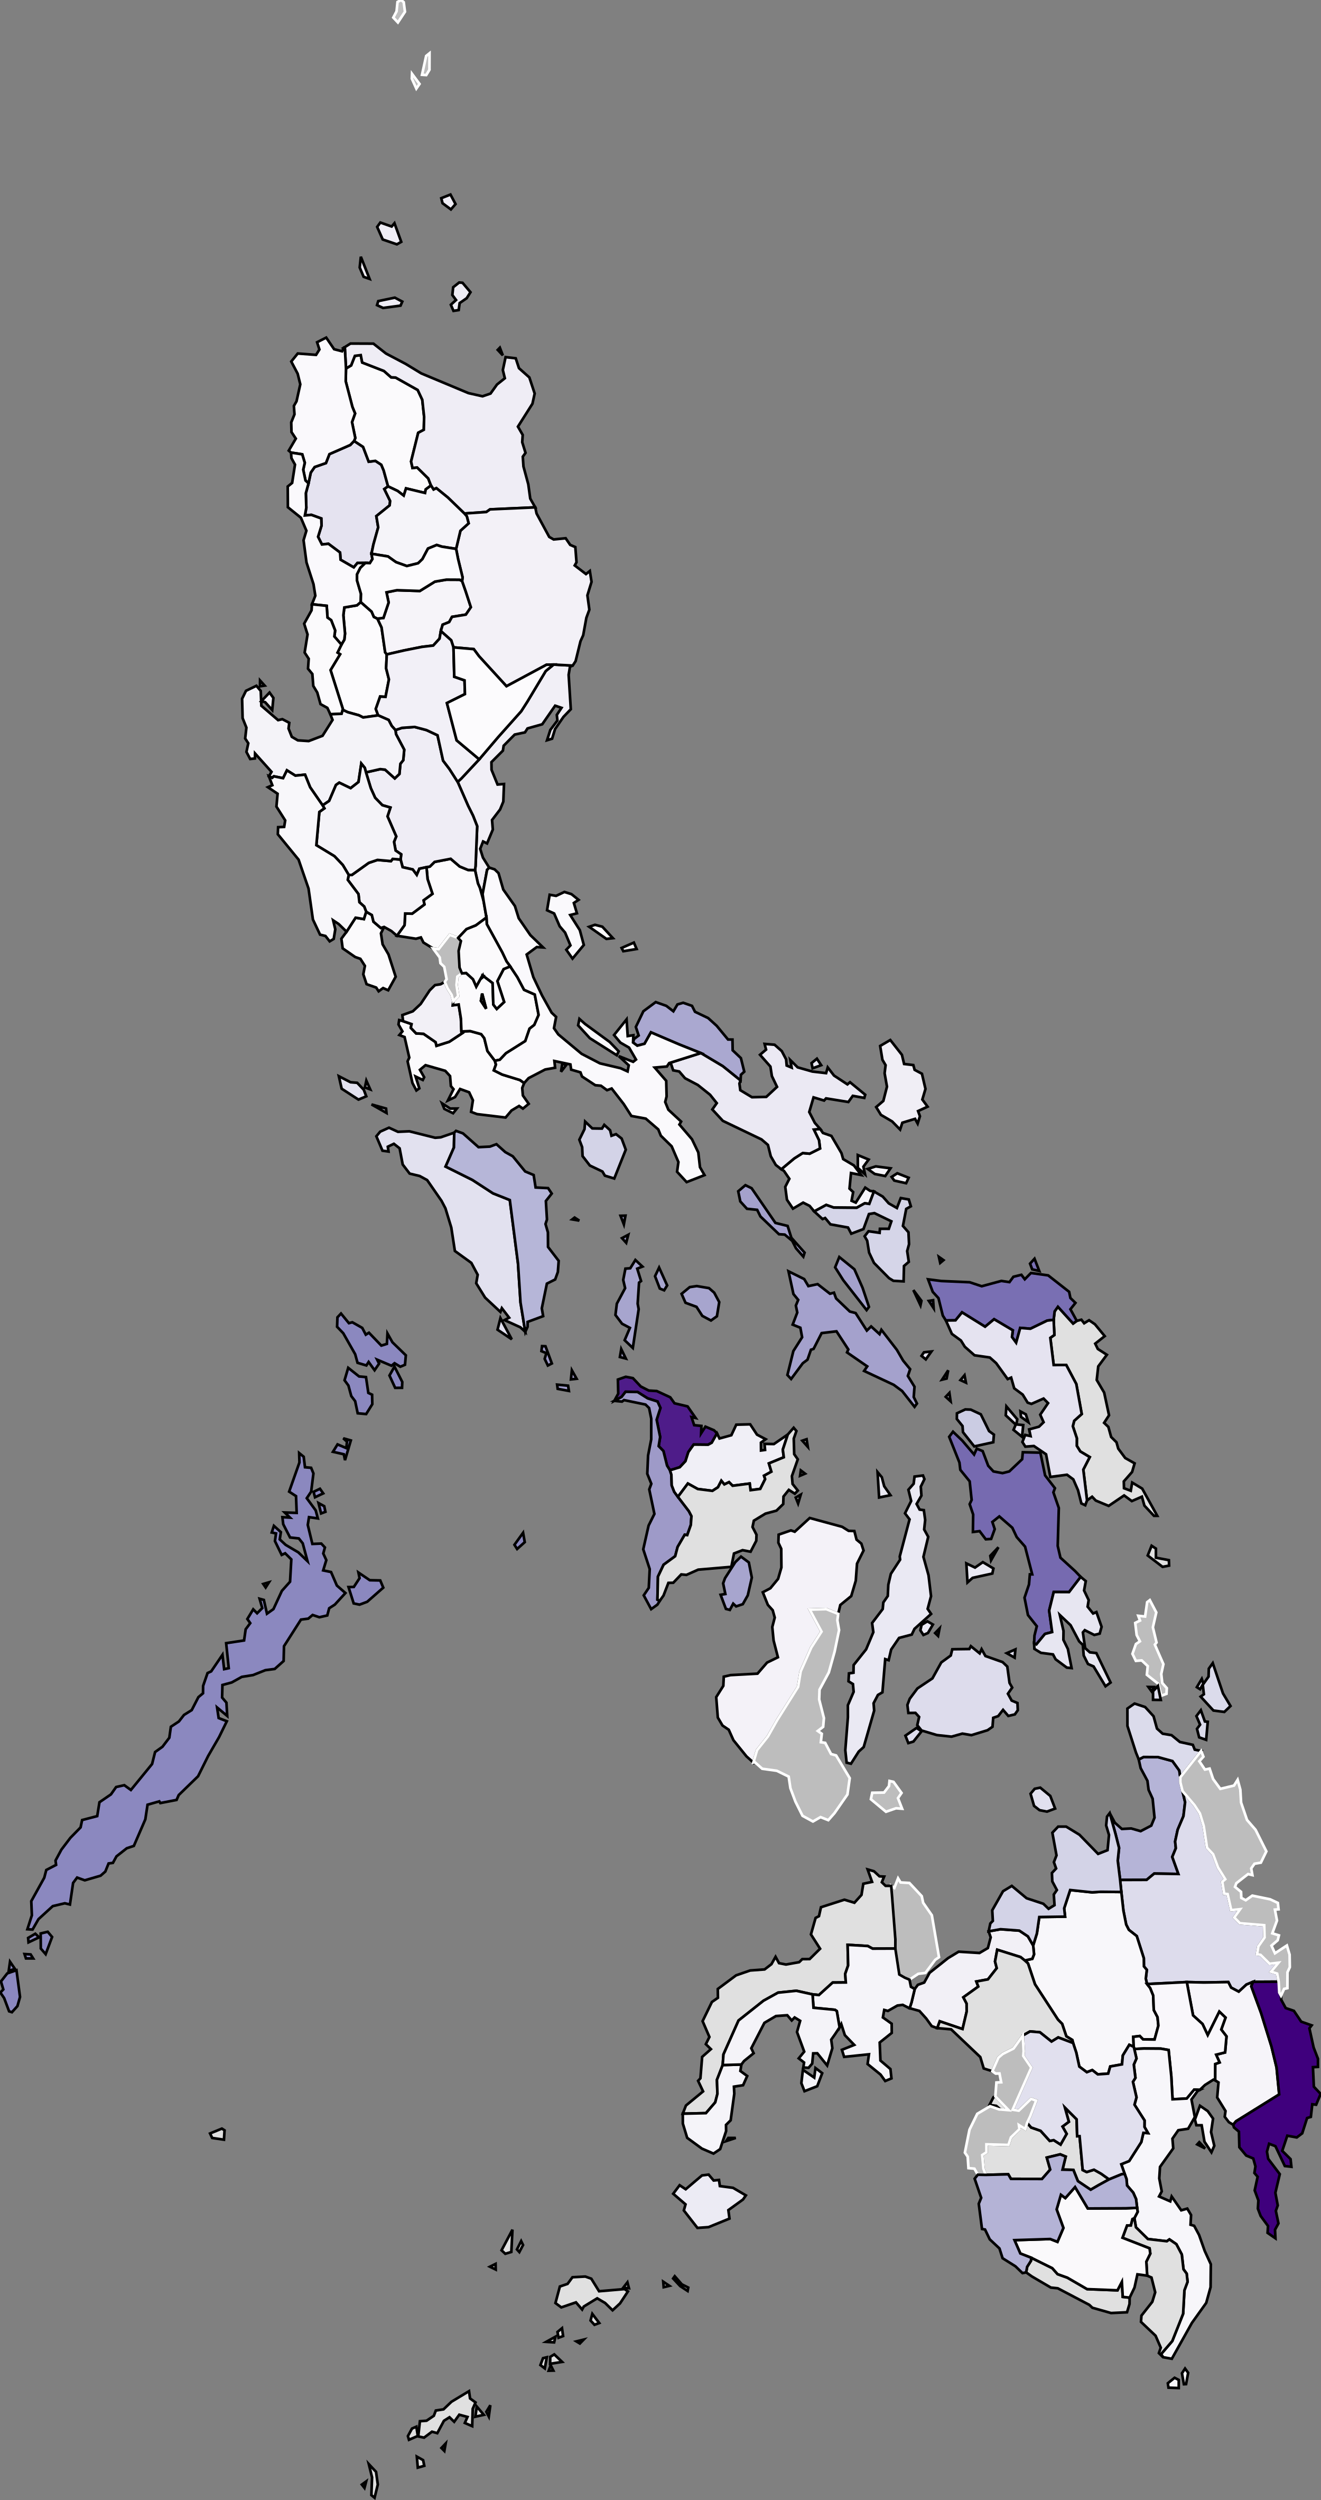 <?xml version="1.0" encoding="utf-8"?>
<!DOCTYPE svg PUBLIC "-//W3C//DTD SVG 1.1//EN" "http://www.w3.org/Graphics/SVG/1.1/DTD/svg11.dtd">
<svg height="1892px" version="1.1" viewBox="0 0 1000 1892" width="1000px" xmlns="http://www.w3.org/2000/svg" xmlns:xlink="http://www.w3.org/1999/xlink">
 <rect x="0" y="0" width="1000" height="1892" fill="#808080" stroke="none"/>
 <defs>
  <style type="text/css">
   .default
    {
    fill: #bdbdbd;
    stroke:#ffffff;
    stroke-width:2;
    }
    .abra
    {  
       fill: #E5E3F0;
       stroke:#000000;
       stroke-width:2;
    }
.agusan_del_norte
    {  
       fill: #B5B4D7;
       stroke:#000000;
       stroke-width:2;
    }
.agusan_del_sur
    {  
       fill: #DDDCEC;
       stroke:#000000;
       stroke-width:2;
    }
.aklan
    {  
       fill: #4E1C89;
       stroke:#000000;
       stroke-width:2;
    }
.albay
    {  
       fill: #F5F4F9;
       stroke:#000000;
       stroke-width:2;
    }
.antique
    {  
       fill: #9E9AC8;
       stroke:#000000;
       stroke-width:2;
    }
.apayao
    {  
       fill: #FBFAFC;
       stroke:#000000;
       stroke-width:2;
    }
.aurora
    {  
       fill: #F1EFF6;
       stroke:#000000;
       stroke-width:2;
    }
.basilan
    {  
       fill: #ECEBF4;
       stroke:#000000;
       stroke-width:2;
    }
.bataan
    {  
       fill: #FBFAFC;
       stroke:#000000;
       stroke-width:2;
    }
.batangas
    {  
       fill: #FBFAFC;
       stroke:#000000;
       stroke-width:2;
    }
.benguet
    {  
       fill: #FCFBFD;
       stroke:#000000;
       stroke-width:2;
    }
.biliran
    {  
       fill: #CBCCE3;
       stroke:#000000;
       stroke-width:2;
    }
.bohol
    {  
       fill: #DDDCEC;
       stroke:#000000;
       stroke-width:2;
    }
.bukidnon
    {  
       fill: #F8F7FA;
       stroke:#000000;
       stroke-width:2;
    }
.bulacan
    {  
       fill: #FBFAFC;
       stroke:#000000;
       stroke-width:2;
    }
.cagayan
    {  
       fill: #EFEDF5;
       stroke:#000000;
       stroke-width:2;
    }
.camarines_norte
    {  
       fill: #AAA8D0;
       stroke:#000000;
       stroke-width:2;
    }
.camarines_sur
    {  
       fill: #EBE9F3;
       stroke:#000000;
       stroke-width:2;
    }
.camiguin
    {  
       fill: #E1E0EE;
       stroke:#000000;
       stroke-width:2;
    }
.capiz
    {  
       fill: #F0EFF6;
       stroke:#000000;
       stroke-width:2;
    }
.catanduanes
    {  
       fill: #F0EEF5;
       stroke:#000000;
       stroke-width:2;
    }
.cavite
    {  
       fill: #F2F0F6;
       stroke:#000000;
       stroke-width:2;
    }
.cebu
    {  
       fill: #EAE9F3;
       stroke:#000000;
       stroke-width:2;
    }
.compostela_valley
    {  
       fill: #F6F4F9;
       stroke:#000000;
       stroke-width:2;
    }
.davao_del_norte
    {  
       fill: #F9F7FB;
       stroke:#000000;
       stroke-width:2;
    }
.davao_del_sur
    {  
       fill: #F7F6FA;
       stroke:#000000;
       stroke-width:2;
    }
.davao_oriental
    {  
       fill: #3F007D;
       stroke:#000000;
       stroke-width:2;
    }
.eastern_samar
    {  
       fill: #E0E0E0;
       stroke:#000000;
       stroke-width:2;
    }
.guimaras
    {  
       fill: #A7A5CE;
       stroke:#000000;
       stroke-width:2;
    }
.ifugao
    {  
       fill: #F6F4F9;
       stroke:#000000;
       stroke-width:2;
    }
.ilocos_norte
    {  
       fill: #FAF9FC;
       stroke:#000000;
       stroke-width:2;
    }
.ilocos_sur
    {  
       fill: #FAF9FC;
       stroke:#000000;
       stroke-width:2;
    }
.iloilo
    {  
       fill: #E0E0E0;
       stroke:#000000;
       stroke-width:2;
    }
.isabela
    {  
       fill: #F3F1F7;
       stroke:#000000;
       stroke-width:2;
    }
.kalinga
    {  
       fill: #F5F4F9;
       stroke:#000000;
       stroke-width:2;
    }
.la_union
    {  
       fill: #FBFAFC;
       stroke:#000000;
       stroke-width:2;
    }
.laguna
    {  
       fill: #FBFAFC;
       stroke:#000000;
       stroke-width:2;
    }
.lanao_del_norte
    {  
       fill: #F2F0F6;
       stroke:#000000;
       stroke-width:2;
    }
.lanao_del_sur
    {  
       fill: #E0E0E0;
       stroke:#000000;
       stroke-width:2;
    }
.leyte
    {  
       fill: #766AB0;
       stroke:#000000;
       stroke-width:2;
    }
.maguindanao
    {  
       fill: #E0E0E0;
       stroke:#000000;
       stroke-width:2;
    }
.marinduque
    {  
       fill: #D3D3E7;
       stroke:#000000;
       stroke-width:2;
    }
.masbate
    {  
       fill: #A4A1CC;
       stroke:#000000;
       stroke-width:2;
    }
.misamis_oriental
    {  
       fill: #D3D3E7;
       stroke:#000000;
       stroke-width:2;
    }
.mountain_province
    {  
       fill: #FCFBFD;
       stroke:#000000;
       stroke-width:2;
    }
.negros_occidental
    {  
       fill: #F4F2F8;
       stroke:#000000;
       stroke-width:2;
    }
.north_cotabato
    {  
       fill: #E1E0EE;
       stroke:#000000;
       stroke-width:2;
    }
.northern_samar
    {  
       fill: #796FB3;
       stroke:#000000;
       stroke-width:2;
    }
.nueva_ecija
    {  
       fill: #EFEDF5;
       stroke:#000000;
       stroke-width:2;
    }
.nueva_vizcaya
    {  
       fill: #F2F0F7;
       stroke:#000000;
       stroke-width:2;
    }
.occidental_mindoro
    {  
       fill: #E2E1EF;
       stroke:#000000;
       stroke-width:2;
    }
.oriental_mindoro
    {  
       fill: #B6B6D8;
       stroke:#000000;
       stroke-width:2;
    }
.palawan
    {  
       fill: #8B88BF;
       stroke:#000000;
       stroke-width:2;
    }
.pampanga
    {  
       fill: #F5F3F8;
       stroke:#000000;
       stroke-width:2;
    }
.pangasinan
    {  
       fill: #F4F3F8;
       stroke:#000000;
       stroke-width:2;
    }
.quezon
    {  
       fill: #FAF9FC;
       stroke:#000000;
       stroke-width:2;
    }
.quirino
    {  
       fill: #FCFBFD;
       stroke:#000000;
       stroke-width:2;
    }
.rizal
    {  
       fill: #FBFAFC;
       stroke:#000000;
       stroke-width:2;
    }
.romblon
    {  
       fill: #A7A5CE;
       stroke:#000000;
       stroke-width:2;
    }
.samar
    {  
       fill: #E5E3F0;
       stroke:#000000;
       stroke-width:2;
    }
.sarangani
    {  
       fill: #E0E0E0;
       stroke:#000000;
       stroke-width:2;
    }
.sorsogon
    {  
       fill: #D5D5E8;
       stroke:#000000;
       stroke-width:2;
    }
.south_cotabato
    {  
       fill: #FAF9FB;
       stroke:#000000;
       stroke-width:2;
    }
.southern_leyte
    {  
       fill: #E7E6F1;
       stroke:#000000;
       stroke-width:2;
    }
.sultan_kudarat
    {  
       fill: #B4B3D6;
       stroke:#000000;
       stroke-width:2;
    }
.sulu
    {  
       fill: #E0E0E0;
       stroke:#000000;
       stroke-width:2;
    }
.surigao_del_norte
    {  
       fill: #DBDBEB;
       stroke:#000000;
       stroke-width:2;
    }
.tarlac
    {  
       fill: #F4F3F8;
       stroke:#000000;
       stroke-width:2;
    }
.tawi-tawi
    {  
       fill: #E0E0E0;
       stroke:#000000;
       stroke-width:2;
    }
.zambales
    {  
       fill: #F8F7FA;
       stroke:#000000;
       stroke-width:2;
    }
.zamboanga_del_norte
    {  
       fill: #E0E0E0;
       stroke:#000000;
       stroke-width:2;
    }
.zamboanga_del_sur
    {  
       fill: #F5F4F9;
       stroke:#000000;
       stroke-width:2;
    }
.zamboanga_sibugay
    {  
       fill: #F4F3F8;
       stroke:#000000;
       stroke-width:2;
    }
  </style>
 </defs>
 <title>
  Map of welfare risk in the Philippines
 </title>
 <g class="default" id="default">
  <path class="abra" d="M290.434,356.023L288.636,351.703L284.182,348.785L279.124,349.422L274.866,338.215L268.05,333.721L265.162,336.756L249.38,343.676L246.736,350.453L238.198,353.426L235.245,357.671L233.547,365.782L231.516,373.268L231.869,384.334L230.812,390.093L235.716,389.649L243.202,392.368L243.406,397.711L240.773,406.234L243.694,412.058L248.624,411.545L257.412,418.141L257.819,423.621L267.815,429.385L270.578,426.071L276.62,426.036L279.991,426.175L281.926,423.088L281.216,419.091L282.673,412.095L286.305,399.101L284.899,390.599L294.945,382.479L295.35,379.15L290.938,370.105L293.771,368.094L290.434,356.023Z ">
  </path>
  <path class="agusan_del_norte" d="M863.457,1338.073L868.616,1347.726L869.497,1354.596L872.548,1361.283L873.976,1375.599L871.506,1381.638L863.453,1385.825L856.342,1383.78L849.257,1384.162L843.925,1379.397L840.051,1372.153L844.5,1388.093L847.126,1398.515L846.138,1408.136L847.934,1422.751L868.006,1422.681L873.737,1417.924L892.046,1418.229L887.404,1405.305L890.12,1398.723L889.577,1393.624L891.504,1384.715L895.877,1374.441L897.129,1363.847L895.154,1355.489L893.528,1348.844L893.495,1345.039L892.733,1339.92L887.546,1332.754L876.669,1329.785L865.645,1329.707L862.041,1331.596L863.457,1338.073Z ">
  </path>
  <path class="agusan_del_sur" d="M895.154,1355.489L897.129,1363.847L895.877,1374.441L891.504,1384.715L889.577,1393.624L890.12,1398.723L887.404,1405.305L892.046,1418.229L873.737,1417.924L868.006,1422.681L847.934,1422.751L848.849,1431.862L850.427,1445.973L852.517,1456.537L854.542,1460.51L860.526,1465.227L865.876,1482.01L865.949,1488.158L868.146,1490.776L867.359,1497.447L868.305,1501.523L898.41,1500.048L911.336,1500.348L929.858,1500.042L931.942,1504.213L937.729,1507.284L943.547,1501.917L948.578,1499.832L967.948,1499.726L966.788,1493.612L962.139,1492.196L967.8,1485.392L961.041,1486.204L954.25,1479.442L951.547,1479.033L952.562,1473.009L957.251,1466.309L957.004,1457.022L938.586,1455.507L934.299,1451.142L938.781,1444.885L932.028,1445.626L929.293,1433.444L926.726,1433.213L925.233,1424.062L927.509,1422.197L922.02,1413.323L918.292,1403.272L913.716,1398.362L911.198,1381.857L908.315,1372.413L904.21,1366.132L895.154,1355.489Z ">
  </path>
  <path class="aklan" d="M540.525,1082.436L534.019,1079.677L530.741,1084.773L530.968,1079.125L525.494,1078.574L523.479,1072.503L526.625,1073.152L520.497,1064.355L510.607,1062.015L507.386,1057.473L497.155,1052.734L491.104,1052.376L485.065,1049.293L479.11,1042.963L473.702,1041.95L467.744,1044.033L468.006,1054.7L465.034,1060.152L470.538,1057.209L473.55,1053.296L482.632,1053.454L490.291,1058.276L497.75,1060.667L499.951,1065.518L497.084,1074.466L499.737,1087.507L498.62,1094.433L502.21,1098.146L504.967,1109.171L507.15,1112.702L514.587,1110.404L518.893,1105.817L521.063,1098.958L525.098,1093.252L536.041,1093.355L538.793,1091.851L542.768,1084.773L540.525,1082.436Z ">
  </path>
  <path class="albay" d="M679.253,887.921L674.958,890.701L676.979,893.464L685.926,895.457L687.86,891.32L679.253,887.921Z M662.971,882.712L656.895,884.67L662.194,888.471L670.13,890.032L674.122,884.169L662.971,882.712Z M649.354,874.149L649.384,883.848L654.838,888.707L653.6,882.94L657.577,877.534L649.354,874.149Z M658.624,901.225L654.972,898.78L647.822,910.134L644.644,908.745L645.851,902.164L643.079,899.538L644.202,887.761L651.997,889.307L646.42,882.017L638.28,877.205L636.991,872.709L629.351,859.652L622.962,857.427L620.836,854.361L616.097,854.861L619.992,862.912L620.767,869.163L612.883,873.11L607.658,872.628L601.23,876.708L591.461,884.891L593.452,886.135L597.538,892.114L594.436,898.232L595.713,907.93L600.264,914.711L607.986,910.146L612.89,912.617L616.375,916.814L625.454,911.894L631.074,913.879L648.515,914.048L654.614,910.653L658.042,911.125L661.588,901.714L658.624,901.225Z ">
  </path>
  <path class="antique" d="M504.967,1109.171L502.21,1098.146L498.62,1094.433L499.737,1087.507L497.084,1074.466L499.951,1065.518L497.75,1060.667L490.291,1058.276L482.632,1053.454L473.55,1053.296L470.538,1057.209L465.034,1060.152L470.853,1060.746L472.392,1059.588L488.656,1062.959L491.36,1065.589L492.992,1073.671L492.966,1089.318L490.595,1101.556L489.995,1115.353L493.049,1122.916L491.486,1127.169L495.381,1145.737L490.999,1154.526L486.942,1172.504L491.832,1187.482L491.117,1201.685L487.303,1207.35L492.928,1217.796L497.649,1214.395L499.435,1211.522L497.691,1210.661L498.072,1193.187L502.347,1184.186L511.124,1177.732L512.962,1170.709L518.352,1161.463L520.234,1161.779L522.948,1154.109L523.438,1147.412L521.49,1143.664L513.186,1132.812L510.407,1129.022L508.49,1124.136L508.216,1115.959L507.15,1112.702L504.967,1109.171Z M421.739,1047.891L422.175,1051.078L430.656,1052.657L430.047,1048.679L421.739,1047.891Z M432.905,1037.054L432.207,1043.927L436.507,1043.449L432.905,1037.054Z M410.317,1018.745L409.856,1022.543L413.582,1024.037L412.322,1028.387L414.727,1033.419L417.755,1031.869L412.927,1018.848L410.317,1018.745Z ">
  </path>
  <path class="apayao" d="M324.178,362.06L315.745,353.764L312.286,354.185L311.188,349.231L316.583,327.526L320.825,325.267L321.059,315.455L319.666,302.54L316.193,295.135L299.472,285.728L296.083,285.568L290.649,280.758L274.186,274.351L273.097,268.751L268.64,269.314L265.805,276.552L261.917,278.866L261.714,288.558L266.76,307.941L268.797,312.917L266.472,319.473L268.951,331.492L268.05,333.721L274.866,338.215L279.124,349.422L284.182,348.785L288.636,351.703L290.434,356.023L293.771,368.094L301.034,371.555L305.619,375.069L307.374,369.613L321.769,373.08L322.284,370.369L326.255,367.414L324.178,362.06Z ">
  </path>
  <path class="aurora" d="M365.59,649.05L363.504,642.4L365.699,636.834L368.698,638.309L373.067,627.799L372.478,620.586L378.563,612.617L381.018,606.635L381.525,593.33L376.649,593.733L372.097,582.575L372.015,576.783L380.699,568.075L381.269,564.363L389.632,555.914L397.401,554.267L399.351,551.252L410.478,548.132L420.241,534.062L425.064,535.685L421.501,541.044L421.968,545.267L416.602,552.412L414.11,560.214L417.939,559.061L420.186,551.759L426.567,542.501L432.093,536.757L430.464,510.686L431.483,504.583L433.55,503.714L419.092,502.946L413.095,507.879L399.264,530.923L394.56,538.268L377.109,557.825L362.786,574.652L349.291,589.124L346.454,591.724L354.36,609.817L358.105,617.327L361.221,625.262L360.015,655.283L359.594,658.472L361.784,668.552L363.307,671.983L366.129,682.093L365.321,676.663L368.723,658.342L370.329,656.625L365.59,649.05Z ">
  </path>
  <path class="basilan" d="M536.431,1645.722L531.416,1646.361L519.071,1656.824L514.476,1653.773L509.612,1660.233L518.947,1668.251L517.669,1672.869L527.963,1686.085L536.363,1685.489L552.224,1679.029L551.375,1672.601L562.469,1664.583L564.622,1661.467L554.912,1655.754L544.937,1654.427L544.268,1649.781L540.232,1650.203L536.431,1645.722Z ">
  </path>
  <path class="bataan" d="M277.198,689.999L275.462,695.568L269.182,694.51L262.36,705.108L258.422,710.412L259.406,717.722L268.913,724.286L272.81,725.638L276.237,730.994L275.011,737.325L277.492,744.823L284.774,747.389L286.639,750.213L290.001,747.768L293.873,749.44L299.526,739.194L294.089,722.326L289.635,714.665L288.379,706.354L290.759,701.511L288.294,702.301L282.744,697.564L281.485,692.478L277.198,689.999Z ">
  </path>
  <path class="batanes" d="M311.902,55.867L311.755,59.512L315.17,67.041L317.577,63.536L311.902,55.867Z M325.141,40.316L322.607,42.344L319.469,56.603L322.668,56.818L325.094,52.806L325.141,40.316Z M303.635,0L300.916,1.486L300.198,8.586L297.722,13.299L301.209,16.999L306.567,8.886L305.615,1.649L303.635,0Z ">
  </path>
  <path class="batangas" d="M334.66,835.04L336.358,839.195L342.981,842.507L345.852,838.935L340.794,838.968L334.66,835.04Z M302.181,771.996L301.66,775.308L304.634,780.534L302.307,783.326L306.258,784.82L309.828,800.402L308.551,803.226L312.225,819.619L315.203,825.269L317.442,823.678L314.602,814.718L320.048,817.33L321.093,815.235L317.889,809.621L322.12,806.115L337.067,810.401L340.698,814.364L341.323,821.949L343.304,824.286L339.044,832.865L344.446,830.3L348.285,824.146L355.135,826.627L357.99,832.703L356.606,841.46L361.141,843.164L382.713,845.758L387.247,840.404L392.937,836.986L395.848,839.005L400.243,835.376L395.824,829.067L395.323,823.383L396.784,819.666L393.62,817.377L380.213,813.24L373.838,810.062L375.43,805.682L374.606,802.78L368.999,795.415L366.604,785.696L364.264,782.644L355.883,780.321L349.287,780.609L350.253,781.688L340.117,788.404L330.423,791.481L329.758,788.695L320.619,782.392L315.008,782.075L310.964,777.864L311.557,775.032L305.115,772.79L302.181,771.996Z ">
  </path>
  <path class="benguet" d="M283.049,466.884L281.307,462.879L273.088,455.644L270.226,458.114L260.661,459.722L259.93,465.568L261.18,479.505L260.663,484.091L258.469,487.855L255.517,493.901L257.441,495.134L250.225,507.116L259.525,536.512L259.438,537.203L263.278,538.992L271.669,541.319L274.922,542.971L286.252,541.369L284.478,536.509L287.773,527.145L291.85,527.397L294.418,514.187L292.294,505.769L292.786,495.261L291.567,493.671L288.847,474.848L285.709,468.182L283.049,466.884Z ">
  </path>
  <path class="biliran" d="M730.723,1066.642L724.4,1069.596L724.326,1073.881L728.627,1079.212L728.987,1083.883L737.51,1094.642L751.914,1091.493L752.39,1085.724L748.731,1083.053L742.474,1070.358L734.847,1066.795L730.723,1066.642Z M718.697,1054.168L715.907,1057.116L719.612,1060.487L718.697,1054.168Z ">
  </path>
  <path class="bohol" d="M693.84,1307.695L685.396,1313.554L687.609,1319.176L691.446,1318.033L697.639,1310.259L693.84,1307.695Z M768.653,1248.277L762.115,1251.121L768.068,1254.513L768.653,1248.277Z M734.928,1245.829L733.8,1247.979L720.89,1248.158L719.733,1252.891L712.528,1258.15L705.845,1270.204L694.472,1277.828L688.674,1285.609L686.9,1290.288L687.638,1296.381L692.987,1296.299L695.781,1299.378L694.38,1305.598L697.596,1309.622L709.216,1313.101L720.306,1314.306L728.517,1311.996L735.348,1313.168L747.582,1309.436L751.323,1306.828L751.865,1300.033L755.626,1298.751L759.316,1294.022L763.287,1298.63L768.242,1297.456L770.469,1294.306L770.219,1288.842L765.839,1287.005L762.99,1281.815L766.237,1277.165L764.221,1273.635L762.522,1261.255L758.968,1257.88L745.971,1253.284L743.073,1248.099L741.619,1251.271L734.928,1245.829Z ">
  </path>
  <path class="bukidnon" d="M833.238,1431.706L826.755,1432.129L810.115,1430.373L805.585,1444.201L806.274,1450.511L786.73,1450.804L784.928,1463.249L782.113,1472.347L782.772,1479.016L781.472,1482.418L775.8,1483.71L778.194,1485.903L783.482,1501.698L800.889,1528.458L804.043,1531.648L807.215,1541.069L811.758,1543.871L812.35,1546.162L814.746,1553.42L817.043,1563.995L822.733,1568.258L826.845,1566.633L831.006,1569.871L838.914,1569.304L840.464,1563.905L849.365,1562.314L849.98,1555.583L854.878,1547.52L858.222,1548.989L857.895,1541.47L862.844,1540.871L865.251,1543.373L874.005,1543.516L876.897,1532.968L876.244,1526.538L873.426,1521.183L872.975,1510.127L870.691,1504.503L868.305,1501.523L867.359,1497.447L868.146,1490.776L865.949,1488.158L865.876,1482.01L860.526,1465.227L854.542,1460.51L852.517,1456.537L850.427,1445.973L848.849,1431.862L833.238,1431.706Z ">
  </path>
  <path class="bulacan" d="M354.334,658.391L347.997,655.773L341.179,649.935L328.996,652.286L325.4,655.836L322.867,656.287L323.682,665.308L327.372,676.428L320.639,681.355L321.303,684.499L312.02,691.454L306.726,691.343L306.231,700.162L300.471,708.183L314.883,710.445L318.632,709.438L320.541,713.301L327.79,717.783L332.044,718.304L340.476,707.479L346.806,709.86L353.121,703.186L360.229,700.326L368.258,694.369L366.129,682.093L363.307,671.983L361.784,668.552L359.594,658.472L354.334,658.391Z ">
  </path>
  <path class="cagayan" d="M378.397,263.118L376.776,264.805L380.639,268.928L378.397,263.118Z M401.399,377.354L399.916,366.532L396.26,353.019L395.757,345.604L397.828,342.715L395.328,334.664L395.697,329.173L392.073,322.874L403.065,305.525L404.748,297.826L400.73,285.646L392.866,278.643L390.412,271.172L382.737,270.259L380.65,280.03L382.167,286.258L376.226,291.002L371.327,297.852L365.267,299.914L354.62,297.517L318.943,282.607L307.081,275.39L292.194,267.554L282.682,260.069L265.309,260L260.359,263.111L261.045,263.299L261.917,278.866L265.805,276.552L268.64,269.314L273.097,268.751L274.186,274.351L290.649,280.758L296.083,285.568L299.472,285.728L316.193,295.135L319.666,302.54L321.059,315.455L320.825,325.267L316.583,327.526L311.188,349.231L312.286,354.185L315.745,353.764L324.178,362.06L326.255,367.414L328.221,370.466L330.325,369.423L339.021,376.501L351.567,388.632L368.171,387.482L370.931,385.506L405.182,383.965L401.399,377.354Z M298.868,225.256L286.33,227.877L285.41,230.94L289.979,233.055L303.21,231.307L304.53,228.25L298.868,225.256Z M347.596,213.793L343.052,217.388L342.424,223.256L345.215,227.054L341.294,230.639L343.285,235.279L347.231,234.66L347.961,229.376L353.292,225.673L356.171,221.137L350.13,214.003L347.596,213.793Z M273.152,194.302L272.287,202.449L275.274,209.508L279.778,211.08L273.152,194.302Z M287.927,168.407L285.514,171.711L289.728,181.263L300.446,184.921L303.749,183.039L298.606,168.92L296.479,171.426L287.927,168.407Z M341.005,147.227L334.034,149.996L334.998,153.794L341.34,158.5L344.84,154.444L341.005,147.227Z ">
  </path>
  <path class="camarines_norte" d="M560.867,813.368L563.416,811.037L560.868,800.787L554.636,794.874L554.474,786.735L551.115,786.702L542.55,776.342L536.087,770.482L526.114,765.716L523.851,761.23L517.194,758.896L512.847,760.146L509.744,765.35L504.386,761.218L496.383,758.38L487.025,765.328L481.335,777.192L483.474,783.667L479.938,786.346L479.227,788.98L482.421,791.358L487.907,789.919L492.767,781.281L514.241,790.454L530.536,796.96L547.126,806.856L560.585,817.683L560.867,813.368Z ">
  </path>
  <path class="camarines_sur" d="M618.403,801.212L614.318,804.579L615.158,808.506L621.644,806.141L618.403,801.212Z M616.834,849.796L612.605,841.568L615.86,830.488L623.831,832.902L625.325,831.251L642.212,833.991L645.561,829.327L654.281,830.907L654.968,828.479L643.463,819.02L641.498,820.664L631.353,813.983L626.597,807.819L625.363,812.154L614.949,810.936L603.835,807.774L598.256,802.24L599.268,807.957L595.519,806.412L595.086,801.719L591.789,795.45L586.358,790.663L578.806,790.031L579.912,794.348L575.328,798.254L583.207,807.182L584.313,814.374L588.224,822.548L580.086,830.131L569.252,830.381L560.411,825.062L559.746,820.031L560.585,817.683L547.126,806.856L530.536,796.96L506.555,804.553L508.074,805.452L509.596,810.035L514.157,810.885L518.566,816.001L528.259,821.103L537.529,828.504L542.597,834.845L539.222,839.637L547.189,848.26L576.485,862.313L581.344,866.502L583.472,875.051L587.286,881.657L591.461,884.891L601.23,876.708L607.658,872.628L612.883,873.11L620.767,869.163L619.992,862.912L616.097,854.861L620.836,854.361L616.834,849.796Z ">
  </path>
  <path class="camiguin" d="M787.479,1352.89L783.287,1353.723L780.131,1357.494L782.781,1366.698L786.954,1369.945L792.549,1371.024L798.73,1368.73L795.071,1359.162L787.479,1352.89Z ">
  </path>
  <path class="capiz" d="M585.839,1092.857L578.755,1092.727L579.151,1097.304L576.089,1097.726L576.034,1091.786L579.607,1089.188L573.058,1085.748L567.893,1077.924L557.347,1078.202L553.634,1086.17L544.659,1088.637L542.768,1084.773L538.793,1091.851L536.041,1093.355L525.098,1093.252L521.063,1098.958L518.893,1105.817L514.587,1110.404L507.15,1112.702L508.216,1115.959L508.49,1124.136L510.407,1129.022L513.186,1132.812L520.714,1122.736L528.2,1126.884L539.309,1128.281L543.512,1125.551L546.045,1120.642L548.324,1123.387L551.882,1121.694L554.59,1124.422L567.52,1122.759L568.187,1127.765L575.519,1126.813L579.221,1119.394L578.384,1116.798L583.937,1113.767L582.054,1107.497L593.339,1102.86L592.595,1097.071L596.373,1085.613L585.839,1092.857Z ">
  </path>
  <path class="catanduanes" d="M673.953,787.076L666.276,791.566L668.006,802.05L670.398,806.119L669.651,812.238L671.443,822.386L668.676,833.175L663.251,837.832L666.867,843.73L675.368,848.707L681.393,854.87L683.082,849.67L692.691,846.747L694.664,850.33L696.399,844.771L694.973,840.85L702.196,837.539L698.218,832.13L700.594,824.085L697.913,812.619L692.382,809.668L691.383,806.041L684.408,805.22L682.76,798.304L673.953,787.076Z ">
  </path>
  <path class="cavite" d="M333.496,744.889L329.295,745.538L325.304,749.481L318.432,759.818L312.502,765.355L304.596,768.197L305.115,772.79L311.557,775.032L310.964,777.864L315.008,782.075L320.619,782.392L329.758,788.695L330.423,791.481L340.117,788.404L350.253,781.688L349.287,780.609L348.907,770.849L347.222,760.205L342.785,760.806L343.131,757.714L341.899,753.005L338.736,747.931L336.699,743.081L333.496,744.889Z ">
  </path>
  <path class="cebu" d="M711.236,1232.453L707.909,1235.902L710.136,1238.066L711.236,1232.453Z M702.037,1227.021L697.651,1229.683L696.721,1233.82L699.027,1237.345L702.45,1235.856L706.218,1229.441L702.037,1227.021Z M744.001,1182.222L738.105,1186.339L731.524,1183.172L732.392,1197.607L736.275,1194.117L751.198,1190.847L752.024,1187.015L744.001,1182.222Z M755.814,1170.96L749.643,1177.452L750.233,1180.829L755.814,1170.96Z M698.693,1116.651L692.303,1117.463L691.639,1122.883L687.661,1127.428L689.76,1135.933L685.095,1145.282L688.54,1149.854L681.116,1177.94L681.392,1180.347L674.369,1191.106L672.462,1199.299L672.048,1207.86L668.682,1212.742L668.227,1217.694L660.177,1228.307L661.118,1235.221L655.647,1248.247L646.192,1260.135L646.085,1265.911L642.664,1266.42L642.329,1272.421L645.691,1274.489L646.211,1280.378L641.845,1290.529L641.865,1299.589L639.898,1324.558L640.906,1334.021L644.195,1334.782L650.046,1325.594L653.833,1322.149L661.746,1294.615L661.304,1289.008L664.594,1282.732L667.998,1280.765L670.107,1255.607L672.718,1256.454L674.602,1248.387L680.597,1239.585L690.199,1237.06L692.274,1232.709L704.854,1221.419L702.236,1217.6L704.794,1208.01L702.901,1192.171L699.031,1178.234L702.666,1163.078L699.597,1157.507L700.366,1150.301L699.349,1142.868L696.15,1142.459L693.87,1138.206L697.521,1131.89L697.031,1125.092L699.797,1119.404L698.693,1116.651Z M664.327,1114.119L665.481,1133.304L674.084,1131.551L669.372,1124.831L667.515,1117.917L664.327,1114.119Z ">
  </path>
  <path class="compostela_valley" d="M948.578,1499.832L943.547,1501.917L937.729,1507.284L931.942,1504.213L929.858,1500.042L911.336,1500.348L898.41,1500.048L903.15,1525.241L910.323,1531.777L914.257,1540.161L923.031,1522.417L927.742,1526.918L924.495,1535.963L928.461,1541.118L927.393,1553.29L920.625,1554.983L923.236,1560.857L919.899,1562.046L919.864,1574.402L922.404,1575.992L921.418,1587.381L927.715,1597.613L927.112,1601.95L930.257,1606.053L933.529,1608.011L935.652,1605.387L968.346,1585.064L966.352,1564.64L962.505,1548.787L954.638,1523.426L947.229,1503.216L948.578,1499.832Z ">
  </path>
  <path class="davao_del_norte" d="M907.871,1621.196L906.307,1622.899L912.286,1625.936L907.871,1621.196Z M908.358,1593.625L904.56,1604.053L905.652,1608.387L909.668,1608.395L911.79,1620.817L917.061,1628.86L919.225,1623.905L916.78,1613.535L918.289,1603.366L914.242,1597.662L908.358,1593.625Z M898.41,1500.048L868.305,1501.523L870.691,1504.503L872.975,1510.127L873.426,1521.183L876.244,1526.538L876.897,1532.968L874.005,1543.516L865.251,1543.373L862.844,1540.871L857.895,1541.47L858.222,1548.989L858.673,1550.697L865.984,1550.313L878.714,1550.41L884.64,1551.442L886.668,1571.367L887.622,1588.744L898.391,1588.161L904.041,1581.389L908.281,1581.62L912.196,1577.905L918.576,1573.876L919.864,1574.402L919.899,1562.046L923.236,1560.857L920.625,1554.983L927.393,1553.29L928.461,1541.118L924.495,1535.963L927.742,1526.918L923.031,1522.417L914.257,1540.161L910.323,1531.777L903.15,1525.241L898.41,1500.048Z ">
  </path>
  <path class="davao_del_sur" d="M889.15,1799.5L884.054,1803.622L884.548,1806.984L892.308,1807.268L892.314,1801.117L889.15,1799.5Z M897.089,1792.519L894.75,1796.072L896.208,1804.392L897.864,1804.304L899.445,1795.734L897.089,1792.519Z M858.673,1550.697L860.311,1557.834L858.293,1562.533L859.526,1572.497L857.636,1575.534L860.333,1587.25L858.821,1592.831L866.418,1604.753L866.375,1609.648L869.06,1614.327L865.563,1614.136L863.952,1621.116L854.776,1635.47L848.8,1637.888L851.352,1645.18L852.761,1649.021L853.205,1654L857.846,1659.375L859.997,1664.227L860.816,1670.91L861.205,1673.937L858.723,1678.696L859.916,1685.628L868.938,1694.503L883.282,1696.184L885.251,1694.782L890.506,1698.39L894.621,1706.184L895.912,1717.409L898.314,1720.671L898.998,1726.852L896.6,1733.31L895.636,1751.032L887.416,1771.715L878.91,1781.624L880.46,1783.941L887.082,1785.118L902.271,1757.979L913.118,1742.819L916.412,1730.906L916.595,1713.583L911.985,1703.521L907.693,1691.398L903.981,1684.491L901.241,1683.688L901.636,1676.323L898.77,1671.456L894.198,1672.764L886.955,1662.311L885.898,1666.003L877.398,1662.278L879.443,1658.448L877.563,1648.605L878.129,1639.903L888.149,1625.864L887.543,1618.529L891.964,1612.158L899.416,1611.041L904.484,1602.221L901.958,1588.924L906.606,1582.484L908.281,1581.62L904.041,1581.389L898.391,1588.161L887.622,1588.744L886.668,1571.367L884.64,1551.442L878.714,1550.41L865.984,1550.313L858.673,1550.697Z ">
  </path>
  <path class="davao_oriental" d="M948.578,1499.832L947.229,1503.216L954.638,1523.426L962.505,1548.787L966.352,1564.64L968.346,1585.064L935.652,1605.387L933.529,1608.011L934.106,1610.045L937.881,1613.254L938.187,1625.044L943.377,1631.309L948.709,1633.536L950.377,1639.521L949.594,1644.528L952.034,1647.378L949.809,1657.701L952.602,1665.292L952.205,1671.494L954.322,1677.071L959.892,1684.633L959.563,1689.839L965.514,1693.962L965.2,1687.453L967.786,1682.665L965.818,1673.165L967.26,1669.039L965.468,1659.493L968.797,1645.384L960.016,1633.769L959.094,1628.361L960.711,1622.388L965.501,1624.236L972.612,1639.257L977.596,1639.831L976.965,1634.008L970.662,1627.737L974.48,1616.311L981.661,1617.618L985.792,1614.493L989.464,1602.93L992.321,1602.068L993.408,1592.515L996.321,1592.861L999.736,1584.671L994.596,1579.21L993.904,1564.436L997.714,1564.24L997.708,1558.09L994.415,1549.535L991.223,1535.032L992.925,1532.783L985.005,1529.993L979.492,1521.812L973.273,1519.703L969.892,1513.454L969.719,1510.332L968.408,1507.965L967.948,1499.726L948.578,1499.832Z ">
  </path>
  <path class="dinagat_islands" d="M870.419,1210.963L868.405,1212.518L866.843,1223.386L861.654,1222.834L862.998,1226.438L859.373,1228.222L860.466,1237.399L862.916,1242.158L859.89,1244.227L857.273,1251.628L859.852,1256.952L864.286,1256.596L868.839,1260.913L868.169,1267.467L876.718,1274.252L879.06,1283.342L883.039,1281.881L883.258,1277.571L879.846,1273.689L879.062,1266.887L880.692,1259.451L874.232,1244.682L875.501,1243.056L872.729,1231.564L875.312,1220.29L870.419,1210.963Z ">
  </path>
  <path class="eastern_samar" d="M871.764,1169.824L868.823,1177.193L880.065,1185.795L885.021,1184.853L884.866,1180.73L875.041,1178.88L875.031,1171.966L871.764,1169.824Z M797.61,998.861L798.173,1010.308L795.092,1012.474L797.632,1033.046L807.137,1033.023L814.753,1047.406L818.866,1070.141L813.167,1075.262L812.134,1079.359L815.164,1088.43L815.132,1094.184L817.781,1098.458L824.935,1102.717L820.058,1112.196L822.887,1135.506L826.731,1132.72L829.484,1135.609L839.257,1139.667L850.955,1131.746L856.789,1136.03L864.426,1132.687L866.329,1139.472L873.569,1147.198L876.046,1147.177L864.645,1126.584L857.064,1122.007L856.003,1128.21L850.871,1126.292L850.729,1121.13L856.99,1113.989L858.92,1107.464L851.793,1103.439L846.528,1096.33L845.185,1091.525L841.131,1087.501L839.021,1079.872L835.809,1076.821L839.542,1071.074L835.85,1053.903L830.231,1044.365L831.373,1034.077L837.9,1025.303L831.043,1020.889L829.072,1016.863L836.28,1011.182L828.858,1002.19L824.43,999.139L820.709,1001.444L818.603,998.749L815.117,999.639L812.353,1001.655L800.841,988.956L798.361,992.46L797.61,998.861Z ">
  </path>
  <path class="guimaras" d="M560.94,1178.045L556.609,1182.236L548.842,1194.358L547.415,1198.26L549.094,1206.343L545.497,1206.928L549.523,1217.623L552.495,1218.394L555.035,1213.647L557.256,1215.725L562.301,1214.041L566.074,1207.354L569.131,1193.91L566.869,1182.446L560.94,1178.045Z ">
  </path>
  <path class="ifugao" d="M347.889,438.735L337.934,438.68L329.235,440.175L317.812,447.25L300.496,446.671L292.576,448.265L294.188,455.988L290.264,467.653L285.709,468.182L288.847,474.848L291.567,493.671L292.786,495.261L305.984,492.224L319.517,489.539L327.944,488.557L332.74,483.331L333.72,477.566L335.101,472.747L340.044,470.767L342.174,466.85L352.658,465.141L356.463,459.545L352.515,447.463L349.816,439.72L347.889,438.735Z ">
  </path>
  <path class="ilocos_norte" d="M258.941,265.844L252.936,264.287L246.934,255.489L240.039,258.995L241.795,264.513L239.258,268.571L225.382,267.532L220.483,273.603L225.334,282.822L227.321,290.84L224.464,303.695L222.471,307.201L222.92,313.564L220.467,319.667L220.656,327.002L223.933,331.938L218.574,341.036L220.32,342.535L228.799,343.824L230.715,350.244L229.539,355.468L231.256,363.63L233.547,365.782L235.245,357.671L238.198,353.426L246.736,350.453L249.38,343.676L265.162,336.756L268.05,333.721L268.951,331.492L266.472,319.473L268.797,312.917L266.76,307.941L261.714,288.558L261.917,278.866L261.045,263.299L260.359,263.111L258.941,265.844Z ">
  </path>
  <path class="ilocos_sur" d="M231.256,363.63L229.539,355.468L230.715,350.244L228.799,343.824L220.32,342.535L220.611,346.724L223.312,351.61L221.148,365.472L217.816,368.167L217.927,383.879L227.775,391.8L231.944,401.637L229.785,408.844L232.028,425.693L237.325,442.12L238.7,450.827L236.146,457.312L247.297,458.481L247.924,467.389L250.696,469.36L253.705,477.141L253.11,481.677L258.469,487.855L260.663,484.091L261.18,479.505L259.93,465.568L260.661,459.722L270.226,458.114L273.088,455.644L273.263,449.455L270.261,439.229L270.276,434.711L272.77,429.753L276.62,426.036L270.578,426.071L267.815,429.385L257.819,423.621L257.412,418.141L248.624,411.545L243.694,412.058L240.773,406.234L243.406,397.711L243.202,392.368L235.716,389.649L230.812,390.093L231.869,384.334L231.516,373.268L233.547,365.782L231.256,363.63Z ">
  </path>
  <path class="iloilo" d="M606.16,1131.172L602.38,1133.337L604.169,1137.831L606.16,1131.172Z M606.214,1112.832L605.67,1116.846L609.419,1115.256L606.214,1112.832Z M610.585,1089.212L607.35,1090.324L611.508,1094.974L610.585,1089.212Z M502.283,1207.497L505.982,1197.919L509.663,1197.829L515.693,1191.519L519.642,1191.879L528.531,1187.915L553.608,1185.782L555.638,1175.667L562.125,1173.166L568.201,1174.336L572.492,1166.058L572.672,1161.513L569.663,1155.638L570.667,1150.833L579.458,1145.51L587.759,1143.27L592.9,1138.271L593.103,1132.561L597.138,1127.526L601.686,1130.448L603.965,1128.067L599.99,1123.078L599.463,1117.138L603.928,1104.413L601.211,1100.518L600.881,1088.734L602.893,1082.989L600.806,1080.52L596.373,1085.613L592.595,1097.071L593.339,1102.86L582.054,1107.497L583.937,1113.767L578.384,1116.798L579.221,1119.394L575.519,1126.813L568.187,1127.765L567.52,1122.759L554.59,1124.422L551.882,1121.694L548.324,1123.387L546.045,1120.642L543.512,1125.551L539.309,1128.281L528.2,1126.884L520.714,1122.736L513.186,1132.812L521.49,1143.664L523.438,1147.412L522.948,1154.109L520.234,1161.779L518.352,1161.463L512.962,1170.709L511.124,1177.732L502.347,1184.186L498.072,1193.187L497.691,1210.661L499.435,1211.522L502.283,1207.497Z ">
  </path>
  <path class="isabela" d="M435.728,500.395L439.436,485.291L441.482,480.754L443.882,467.54L446.145,461.404L444.668,450.573L447.801,440.335L446.503,432.121L443.585,434.459L435.073,427.938L436.41,425.527L435.524,414.039L431.647,412.383L428.203,407.335L419.093,408.259L415.762,406.334L406.197,388.651L405.182,383.965L370.931,385.506L368.171,387.482L351.567,388.632L353.374,390.723L354.754,396.044L348.535,401.677L345.273,415.4L346.775,423.025L350.165,436.909L349.816,439.72L352.515,447.463L356.463,459.545L352.658,465.141L342.174,466.85L340.044,470.767L335.101,472.747L333.72,477.566L341.54,484.559L343.292,489.925L358.65,491.266L362.605,496.605L383.399,519.343L413.706,503.072L419.092,502.946L433.55,503.714L435.728,500.395Z ">
  </path>
  <path class="kalinga" d="M339.021,376.501L330.325,369.423L328.221,370.466L326.255,367.414L322.284,370.369L321.769,373.08L307.374,369.613L305.619,375.069L301.034,371.555L293.771,368.094L290.938,370.105L295.35,379.15L294.945,382.479L284.899,390.599L286.305,399.101L282.673,412.095L281.216,419.091L293.694,421.107L299.772,425.436L307.972,428.374L316.528,426.262L319.764,423.128L323.989,415.148L330.596,412.45L334.421,413.679L345.273,415.4L348.535,401.677L354.754,396.044L353.374,390.723L351.567,388.632L339.021,376.501Z ">
  </path>
  <path class="la_union" d="M253.11,481.677L253.705,477.141L250.696,469.36L247.924,467.389L247.297,458.481L236.146,457.312L235.848,461.891L230.244,471.994L232.822,480.153L230.618,493.835L233.695,498.541L233.177,506.065L236.45,510.076L237.165,519.103L240.196,524.148L242.628,532.864L247.812,535.728L250.063,540.553L258.58,540.192L259.438,537.203L259.525,536.512L250.225,507.116L257.441,495.134L255.517,493.901L258.469,487.855L253.11,481.677Z ">
  </path>
  <path class="laguna" d="M378.362,802.041L383.035,797.098L397.648,787.885L400.869,778.491L404.472,775.645L407.735,768.117L404.824,752.644L396.725,749.094L391.671,739.527L386.224,731.352L381.232,733.416L376.5,742.536L381.631,758.312L376.032,763.57L373.442,760.258L372.898,743.94L365.247,738.125L360.524,746.637L358.077,741.103L352.898,736.378L349.691,736.651L346.209,739.127L345.581,745.421L346.833,753.898L343.131,757.714L342.785,760.806L347.222,760.205L348.907,770.849L349.287,780.609L355.883,780.321L364.264,782.644L366.604,785.696L368.999,795.415L374.606,802.78L378.362,802.041Z M368.012,763.42L364.048,757.397L364.99,751.952L368.012,763.42Z M365.821,739.166L365.601,739.35L365.745,738.921L365.821,739.166Z M365.541,738.381L365.446,738.454L365.426,738.343L365.541,738.381Z ">
  </path>
  <path class="lanao_del_norte" d="M778.132,1465.438L771.659,1461.103L757.386,1460.036L748.411,1461.647L749.954,1466.17L747.822,1474.286L741.47,1478.019L725.705,1477.045L717.733,1481.871L703.704,1493.024L699.629,1500.39L694.823,1502.106L692.463,1505.266L690.028,1515.421L688.586,1519.816L696.003,1521.858L701.175,1527.623L705.291,1533.362L709.504,1534.88L711.386,1529.718L728.654,1535.573L731.781,1522.353L731.744,1516.329L729.248,1511.566L740.55,1503.438L739.098,1499.599L747.884,1497.991L754.542,1489.494L753.243,1484.435L754.902,1475.554L772.581,1481.105L775.8,1483.71L781.472,1482.418L782.772,1479.016L782.113,1472.347L778.132,1465.438Z ">
  </path>
  <path class="lanao_del_sur" d="M811.758,1543.871L807.215,1541.069L804.043,1531.648L800.889,1528.458L783.482,1501.698L778.194,1485.903L775.8,1483.71L772.581,1481.105L754.902,1475.554L753.243,1484.435L754.542,1489.494L747.884,1497.991L739.098,1499.599L740.55,1503.438L729.248,1511.566L731.744,1516.329L731.781,1522.353L728.654,1535.573L711.386,1529.718L709.504,1534.88L720.001,1535.797L742.082,1556.774L744.68,1565.409L751.216,1567.503L755.785,1557.192L759.079,1554.401L767.214,1550.341L774.255,1540.5L779.758,1537.39L787.238,1538.041L795.995,1545.052L801.089,1541.926L812.35,1546.162L811.758,1543.871Z ">
  </path>
  <path class="leyte" d="M813.854,1188.976L802.753,1178.848L800.692,1169.958L801.518,1141.225L797.417,1129.409L798.597,1126.269L791.139,1116.586L787.56,1099.36L774.274,1099.06L773.775,1104.331L764.029,1113.582L758.919,1114.865L752.035,1113.588L748.079,1109.305L743.886,1098.196L739.407,1096.33L737.387,1100.778L728.39,1090.2L721.426,1083.524L718.526,1087.379L726.313,1106.893L726.959,1112.37L734.048,1121.1L735.532,1135.16L734.036,1138.345L736.688,1146.199L736.501,1159.401L741.57,1158.767L746.228,1164.938L750.305,1164.673L753.01,1157.228L751.211,1151.812L756.483,1147.624L766.327,1156.197L769.655,1163.256L775.982,1170.512L781.392,1191.468L779.608,1191.453L778.947,1199.106L775.569,1209.136L778.165,1222.282L784.863,1230.724L783.089,1237.858L782.832,1243.654L784.538,1244.448L791.009,1236.568L796.465,1235.135L794.228,1218.847L797.67,1204.831L809.295,1204.885L818.081,1193.39L813.854,1188.976Z ">
  </path>
  <path class="maguindanao" d="M833.563,1645.069L828.158,1642.036L822.629,1643.794L819.603,1642.305L817.252,1616.653L815.405,1616.667L815.026,1603.898L806.127,1594.985L809.126,1605.764L804.305,1609.352L807.453,1614.897L802.869,1622.996L797.653,1619.652L794.665,1620.25L787.741,1612.588L780.569,1610.079L777.526,1606.566L776.132,1611.325L771.318,1608.256L771.749,1611.37L765.29,1617.589L763.403,1623.299L746.725,1622.85L746.769,1628.88L743.551,1630.913L744.475,1641.303L746.26,1645.945L763.264,1645.506L765.258,1648.957L788.785,1649.051L795.014,1641.938L792.418,1632.864L802.58,1630.4L806.742,1632.107L804.336,1641.981L812.552,1642.179L815.965,1650.665L825.651,1657.182L831.826,1653.596L839.562,1649.359L833.563,1645.069Z M752.08,1587.126L749.07,1592.97L754.152,1593.716L757.366,1596.43L763.504,1596.952L753.48,1586.584L752.08,1587.126Z ">
  </path>
  <path class="marinduque" d="M442.955,848.823L442.459,854.557L438.561,862.526L440.69,868.157L441.01,874.946L446.508,882.064L456.031,886.597L457.889,889.735L464.994,891.912L473.715,870.071L470.576,861.646L466.321,858.321L462.893,859.538L461.839,855.351L457.432,851.307L455.693,854.105L448.376,853.987L442.955,848.823Z ">
  </path>
  <path class="masbate" d="M596.9,962.124L600.634,979.337L604.25,983.752L602.473,988.069L603.534,993.327L600.055,1002.483L605.876,1004.82L607.207,1012.026L600.58,1022.479L596.072,1040.593L598.884,1043.612L607.707,1031.699L611.282,1029.004L613.885,1021.473L615.867,1020.856L621.979,1008.884L633.218,1007.546L642.177,1021.245L641.208,1023.518L656.492,1034.067L654.141,1037.529L676.534,1048.027L682.923,1052.734L692.316,1064.7L694.134,1062.197L691.695,1057.285L692.278,1049.494L687.244,1041.307L688.977,1036.186L683.67,1029.718L678.903,1021.537L667.214,1006.41L665.821,1009.688L659.457,1003.845L656.195,1006.962L647.688,993.71L643.322,992.581L632.915,982.647L631.325,978.298L628.288,979.11L618.951,971.837L611.95,973.331L608.791,968.008L596.9,962.124Z M635.344,951.322L632.199,959.113L638.33,968.819L656.011,991.477L657.808,989.043L652.962,974.597L646.784,960.605L635.344,951.322Z M564.26,896.95L558.836,901.551L560.397,909.243L565.444,914.805L573.181,915.612L575.642,920.612L589.656,934.052L594.046,934.344L599.74,939.084L602.547,944.666L608.119,951.03L609.079,947.991L599.059,936.722L596.211,927.786L586.997,925.514L568.966,899.226L564.26,896.95Z ">
  </path>
  <path class="metropolitan_manila" d="M340.476,707.479L332.044,718.304L327.79,717.783L332.865,724.599L333.42,728.953L336.283,731.686L338.089,741.044L336.699,743.081L338.736,747.931L341.899,753.005L343.131,757.714L346.833,753.898L345.581,745.421L346.209,739.127L349.691,736.651L347.859,732.247L347.157,719.659L348.911,712.191L346.806,709.86L340.476,707.479Z ">
  </path>
  <path class="misamis_occidental" d="M695.122,1493.788L700.546,1493.113L707.947,1483.231L710.839,1481.202L705.414,1449.487L698.835,1440.012L697.766,1435.008L688.405,1425.013L681.723,1424.642L679.837,1421.508L677.012,1428.776L674.677,1427.228L674.93,1430.801L675.212,1433.88L677.805,1467.632L677.778,1474.665L680.779,1494.311L684.919,1496.686L688.499,1498.211L695.122,1493.788Z ">
  </path>
  <path class="misamis_oriental" d="M846.138,1408.136L847.126,1398.515L844.5,1388.093L840.051,1372.153L838.03,1374.788L837.355,1381.475L839.516,1388.695L838.416,1400.217L831.259,1403.031L817.137,1388.52L807.091,1382.4L801.016,1382.388L796.643,1386.994L799.78,1404.167L797.789,1409.263L799.488,1414.068L796.303,1417.477L796.592,1423.831L800.064,1430.365L797.73,1433.764L798.274,1441.823L793.773,1444.582L789.788,1440.752L777.148,1436.597L765.93,1427.248L759.301,1431.273L751.134,1445.687L751.58,1453.738L749.672,1455.685L748.411,1461.647L757.386,1460.036L771.659,1461.103L778.132,1465.438L782.113,1472.347L784.928,1463.249L786.73,1450.804L806.274,1450.511L805.585,1444.201L810.115,1430.373L826.755,1432.129L833.238,1431.706L848.849,1431.862L847.934,1422.751L846.138,1408.136Z ">
  </path>
  <path class="mountain_province" d="M350.165,436.909L346.775,423.025L345.273,415.4L334.421,413.679L330.596,412.45L323.989,415.148L319.764,423.128L316.528,426.262L307.972,428.374L299.772,425.436L293.694,421.107L281.216,419.091L281.926,423.088L279.991,426.175L276.62,426.036L272.77,429.753L270.276,434.711L270.261,439.229L273.263,449.455L273.088,455.644L281.307,462.879L283.049,466.884L285.709,468.182L290.264,467.653L294.188,455.988L292.576,448.265L300.496,446.671L317.812,447.25L329.235,440.175L337.934,438.68L347.889,438.735L349.816,439.72L350.165,436.909Z ">
  </path>
  <path class="negros_occidental" d="M636.109,1214.653L644.395,1207.901L647.819,1196.313L648.765,1183.37L653.713,1173.441L652.043,1168.207L648.414,1165.204L646.745,1158.685L642.41,1158.557L637.531,1155.5L612.958,1148.821L601.62,1159.209L598.753,1158.203L589.433,1161.416L589.238,1167.519L591.403,1172.128L591.523,1186.25L589.025,1194.885L583.168,1202.002L577.436,1205.027L581.258,1214.557L584.954,1218.647L586.479,1224.191L584.625,1231.315L585.616,1241.527L588.887,1254.227L580.661,1258.242L573.42,1266.623L553.052,1267.727L547.904,1268.896L547.555,1275.842L542.175,1284.381L543.387,1299.832L546.935,1305.863L551.669,1309.084L555.204,1316.973L565.104,1329.244L570.306,1333.87L573.072,1324.522L581.322,1314.132L588.321,1301.762L604.152,1276.637L606.122,1264.87L614.087,1246.928L621.886,1234.797L612.954,1218.154L625.502,1217.791L634.511,1221.396L636.109,1214.653Z ">
  </path>
  <path class="negros_oriental" d="M571.415,1333.626L577.003,1338.593L588.04,1340.118L597.029,1344.533L598.34,1353.298L602.154,1363.491L607.517,1374.204L615.385,1378.507L621.159,1375.189L627.019,1377.502L631.722,1372.153L641.515,1358.055L643.242,1345.706L632.929,1328.504L629.106,1327.457L624.676,1318.991L621.381,1318.498L622.089,1312.136L619.077,1309.994L623.13,1306.871L623.707,1300.228L620.13,1286.174L620.381,1278.749L627.425,1265.684L631.81,1249.966L635.185,1233.644L633.894,1226.249L634.511,1221.396L625.502,1217.791L612.954,1218.154L621.886,1234.797L614.087,1246.928L606.122,1264.87L604.152,1276.637L588.321,1301.762L581.322,1314.132L573.072,1324.522L570.306,1333.87L571.415,1333.626Z ">
  </path>
  <path class="north_cotabato" d="M801.089,1541.926L795.995,1545.052L787.238,1538.041L779.758,1537.39L774.255,1540.5L774.923,1552.413L774.627,1555.912L780.685,1564.811L766.602,1596.612L771.215,1597.344L780.53,1588.339L784.429,1589.73L779.871,1601.625L777.526,1606.566L780.569,1610.079L787.741,1612.588L794.665,1620.25L797.653,1619.652L802.869,1622.996L807.453,1614.897L804.305,1609.352L809.126,1605.764L806.127,1594.985L815.026,1603.898L815.405,1616.667L817.252,1616.653L819.603,1642.305L822.629,1643.794L828.158,1642.036L833.563,1645.069L839.562,1649.359L849.14,1645.433L851.352,1645.18L848.8,1637.888L854.776,1635.47L863.952,1621.116L865.563,1614.136L869.06,1614.327L866.375,1609.648L866.418,1604.753L858.821,1592.831L860.333,1587.25L857.636,1575.534L859.526,1572.497L858.293,1562.533L860.311,1557.834L858.673,1550.697L858.222,1548.989L854.878,1547.52L849.98,1555.583L849.365,1562.314L840.464,1563.905L838.914,1569.304L831.006,1569.871L826.845,1566.633L822.733,1568.258L817.043,1563.995L814.746,1553.42L812.35,1546.162L801.089,1541.926Z ">
  </path>
  <path class="northern_samar" d="M706.766,990.028L706.369,983.998L703.14,984.528L706.766,990.028Z M691.408,976.318L696.805,987.851L697.532,984.466L691.408,976.318Z M810.301,990.828L814.122,986.023L810.296,982.323L809.345,977.649L793.486,965.216L780.426,963.397L775.754,968.148L773.202,964.767L767.152,966.251L764.152,970.315L758.049,969.403L743.128,973.427L734.079,970.409L712.569,969.47L702.562,968.192L706.103,977.71L710.422,982.411L713.696,995.617L716.026,999.333L723.314,999.241L728.249,993.193L745.714,1004.043L752.535,998.379L766.708,1006.784L766.073,1011.842L769.213,1016.146L772.316,1004.959L780.009,1005.591L792.762,999.414L797.61,998.861L798.361,992.46L800.841,988.956L812.353,1001.655L815.117,999.639L810.301,990.828Z M783.135,952.606L779.748,956.321L781.377,960.638L786.74,961.904L783.135,952.606Z M710.745,951.22L711.749,955.769L714.225,953.673L710.745,951.22Z ">
  </path>
  <path class="nueva_ecija" d="M340.213,581.967L335.421,575.648L331.21,556.445L322.794,552.513L313.924,550.167L304.271,550.852L299.344,552.524L299.806,555.641L305.994,567.375L305.271,575.286L303.102,577.992L302.354,585.751L298.858,589.087L291.509,582.477L287.821,582.083L277.059,584.527L280.701,596.481L283.972,603.743L289.443,609.374L295.55,611.139L293.345,617.817L299.949,633.015L298.286,637.153L299.497,643.695L303.69,646.546L303.259,650.501L304.79,656.287L312.458,658.02L315.499,662.117L317.462,657.456L322.867,656.287L325.4,655.836L328.996,652.286L341.179,649.935L347.997,655.773L354.334,658.391L359.594,658.472L360.015,655.283L361.221,625.262L358.105,617.327L354.36,609.817L346.454,591.724L340.213,581.967Z ">
  </path>
  <path class="nueva_vizcaya" d="M341.54,484.559L333.72,477.566L332.74,483.331L327.944,488.557L319.517,489.539L305.984,492.224L292.786,495.261L292.294,505.769L294.418,514.187L291.85,527.397L287.773,527.145L284.478,536.509L286.252,541.369L294.202,544.86L296.532,549.377L299.344,552.524L304.271,550.852L313.924,550.167L322.794,552.513L331.21,556.445L335.421,575.648L340.213,581.967L346.454,591.724L349.291,589.124L362.786,574.652L345.686,560.298L338.322,532.078L351.953,525.292L351.661,514.887L343.879,512.182L343.292,489.925L341.54,484.559Z ">
  </path>
  <path class="occidental_mindoro" d="M378.837,997.547L376.631,1006.312L387.412,1013.585L378.837,997.547Z M333.565,860.735L329.444,861.069L309.878,856.172L301.262,856.558L294.464,853.437L287.804,856.433L284.891,859.938L289.542,870.86L294.103,871.487L293.583,867.827L298.154,865.623L302.506,869.04L304.858,881.311L310.095,888.182L317.687,890L323.357,893.084L334.226,908.784L337.188,914.444L341.623,928.989L344.345,946.734L356.808,955.752L361.609,964.745L360.491,971.168L367.219,982.031L378.823,992.873L379.896,990.017L385.409,997.224L381.911,999.041L393.916,1004.495L397.655,1007.956L394.028,985.729L392.141,956.284L385.935,908.181L373.222,903.131L357.622,892.984L337.324,882.857L343.626,868.407L343.846,857.211L333.565,860.735Z M281.227,835.835L292.585,842.279L292.25,838.968L281.227,835.835Z M277.317,817.851L276.234,822.964L280.266,824.457L277.317,817.851Z M256.5,814.475L258.646,823.938L271.362,832.183L277.269,829.684L275.385,824.749L270.402,819.466L265.35,819.035L256.5,814.475Z ">
  </path>
  <path class="oriental_mindoro" d="M399.384,1004.097L399.418,1000.395L411.168,996.055L410.153,990.114L413.995,971.448L420.266,968.3L422.297,962.66L422.924,954.211L414.854,943.693L414.767,932.656L412.957,926.326L414.057,922.917L413.224,908.938L417.669,903.284L414.919,899.18L405.454,898.7L403.979,889.253L397.544,886.56L388.183,875.079L382.511,871.927L375.808,865.919L370.896,867.746L362.237,868.178L350.458,857.731L345.178,855.834L343.846,857.211L343.626,868.407L337.324,882.857L357.622,892.984L373.222,903.131L385.935,908.181L392.141,956.284L394.028,985.729L397.655,1007.956L399.384,1004.097Z ">
  </path>
  <path class="palawan" d="M12.478,1491.068L5.484,1493.466L0.711,1499.564L2.505,1505.612L0.264,1507.949L3.124,1512.138L6.892,1522.169L9.025,1522.85L13.2,1518.208L15.159,1511.294L12.478,1491.068Z M7.581,1484.651L6.603,1491.478L11.311,1490.083L7.581,1484.651Z M18.56,1478.825L19.648,1482.154L25.112,1482.157L23.195,1479.107L18.56,1478.825Z M36.128,1461.977L30.79,1463.235L30.88,1474.639L34.562,1478.908L39.44,1465.893L36.128,1461.977Z M26.738,1463.449L21.283,1466.626L21.597,1469.967L29.587,1466.17L26.738,1463.449Z M203.609,1197.482L199.269,1198.731L201.098,1201.407L203.609,1197.482Z M271.328,1190.079L272.197,1194.344L267.836,1201.006L263.828,1201.081L267.752,1213.484L272.188,1214.388L277.958,1212.238L290.14,1201.539L287.845,1196.076L279.941,1195.916L271.328,1190.079Z M395.984,1160.004L389.435,1169.102L391.463,1172.276L397.236,1167.097L395.984,1160.004Z M241.132,1137.524L243.073,1145.379L246.345,1144.147L245.443,1139.894L241.132,1137.524Z M242.2,1126.691L237.381,1129.019L238.477,1133.138L244.683,1130.187L242.2,1126.691Z M226.475,1099.671L226.68,1106.764L218.882,1128.873L224.099,1132.269L224.575,1144.958L215.527,1144.642L219.51,1148.529L213.782,1148.204L214.406,1153.528L219.568,1163.559L226.207,1164.279L229.168,1167.992L232.779,1181.483L225.837,1174.823L216.22,1169.142L211.763,1164.996L212.62,1159.534L207.339,1154.761L205.715,1159.793L208.938,1160.479L208.129,1166.285L213.237,1176.765L215.858,1175.517L220.523,1180.146L219.57,1197.031L213.371,1203.976L206.992,1217.769L202.102,1221.248L199.736,1210.823L196.517,1209.946L198.55,1217.013L194.64,1220.918L191.686,1217.933L187.245,1225.269L189.439,1228.385L185.977,1233.027L184.768,1241.499L171.198,1243.547L173.151,1262.47L169.676,1263.217L168.407,1252.342L159.862,1264.905L157.127,1266.156L153.756,1275.875L153.697,1281.469L150.185,1284.397L145.133,1294.211L139.281,1297.865L135.442,1302.787L129.355,1306.811L128.177,1315.115L122.997,1321.931L117.406,1325.932L115.135,1334.994L99.079,1354.655L94.08,1351.026L87.908,1352.421L83.987,1357.989L75.284,1363.945L73.594,1374.431L62.172,1377.409L61.004,1382.969L53.277,1390.87L46.477,1399.812L42.038,1408.053L42.457,1411.353L35.034,1415.207L33.5,1421.075L23.671,1438.81L24.129,1449.5L20.732,1460.053L24.623,1460.307L29.136,1452.41L39.939,1442.556L49.071,1440.388L52.938,1441.356L55.344,1425L58.356,1420.941L64.165,1423.023L76.147,1419.53L79.719,1416.397L82.208,1410.252L85.475,1409.832L88.174,1404.887L95.968,1398.754L101.319,1396.981L110.009,1376.899L111.692,1365.804L120.589,1363.264L121.37,1364.554L133.672,1362.192L135.265,1358.524L149.941,1344.275L157.573,1328.919L165.842,1314.636L171.718,1302.624L165.519,1300.221L164.326,1292.203L172.008,1298.631L171.41,1288.568L168.139,1284.705L168.378,1275.194L175.401,1273.294L183.031,1269.058L191.561,1267.695L200.893,1263.99L207.952,1263.07L214.704,1257.043L214.98,1245.85L227.824,1225.705L233.351,1224.99L236.649,1222.211L241.767,1223.93L247.752,1222.574L249.193,1217.12L253.476,1214.361L261.482,1205.597L255.011,1199.942L250.609,1189.716L244.651,1188.478L247.019,1180.699L244.717,1175.684L245.964,1171.122L243.208,1168.168L236.466,1168.453L232.979,1154.046L233.914,1148.188L240.617,1149.146L238.981,1143.068L232.221,1133.843L235.559,1128.84L237.263,1115.089L235.52,1110.821L230.875,1110.419L229.895,1102.465L226.475,1099.671Z M259.852,1088.507L262.682,1091.071L262.161,1095.937L255.509,1093.116L252.047,1098.729L260.264,1100.582L261.172,1105.054L265.578,1090.13L259.852,1088.507Z M263.599,1035.172L260.826,1044.58L263.75,1048.564L265.913,1056.532L268.863,1060.426L270.773,1069.582L277.184,1070.156L281.837,1062.667L281.676,1055.493L278.824,1054.154L277.057,1042.172L271.806,1041.693L263.599,1035.172Z M298.627,1034.23L294.832,1040.983L299.134,1050.331L304.335,1050.307L304.527,1045.887L298.627,1034.23Z M258.143,994.072L255.441,996.931L255.185,1004.106L259.857,1009.007L268.869,1024.874L270.652,1031.374L277.349,1033.379L279.047,1030.73L283.553,1036.981L286.987,1031.991L285.494,1029.004L296.382,1033.59L298.68,1031.674L303.037,1034.351L306.585,1032.846L307.214,1025.693L297.062,1015.83L293.311,1009.18L292.876,1017.054L288.67,1018.348L279.301,1008.611L276.903,1010.067L274.21,1004.937L266.713,1000.697L264.11,1001.378L258.143,994.072Z ">
  </path>
  <path class="pampanga" d="M297.251,650.036L295.972,651.693L285.758,650.794L279.156,653.009L266.371,662.156L263.998,662.172L263.259,665.864L271.339,676.619L272.068,682.819L275.698,686.077L277.198,689.999L281.485,692.478L282.744,697.564L288.294,702.301L290.759,701.511L296.246,704.568L300.471,708.183L306.231,700.162L306.726,691.343L312.02,691.454L321.303,684.499L320.639,681.355L327.372,676.428L323.682,665.308L322.867,656.287L317.462,657.456L315.499,662.117L312.458,658.02L304.79,656.287L303.259,650.501L297.251,650.036Z ">
  </path>
  <path class="pangasinan" d="M204.041,524.127L206.955,528.18L206.075,537.373L200.747,531.432L197.807,530.659L204.041,524.127Z M207.25,587.44L207.238,587.503L206.089,588.649L203.55,587.491L205.53,584.124L193.081,570.228L192.968,574.006L189.382,574.407L186.557,569.051L187.947,562.501L185.597,558.867L186.53,550.652L183.652,543.477L183.274,528.802L186.207,522.796L194.105,518.997L197.379,522.894L197.856,534.127L210.533,545.014L213.75,544.272L218.983,547.006L218.426,551.36L220.894,557.625L225.477,560.309L233.669,560.846L244.158,556.852L251.739,544.84L250.063,540.553L258.58,540.192L259.438,537.203L263.278,538.992L271.669,541.319L274.922,542.971L286.252,541.369L294.202,544.86L296.532,549.377L299.344,552.524L299.806,555.641L305.994,567.375L305.271,575.286L303.102,577.992L302.354,585.751L298.858,589.087L291.509,582.477L287.821,582.083L277.059,584.527L276.145,581.108L273.501,577.864L271.384,591.834L265.443,596.479L256.814,592.322L254.34,594.056L249.167,606.131L244.225,609.494L234.763,595.794L230.918,586.265L223.6,587.001L217.207,582.989L214.31,588.935L207.238,587.503L207.25,587.44Z M196.869,515.005L200.345,518.868L196.804,519.403L196.869,515.005Z ">
  </path>
  <path class="quezon" d="M425.604,805.272L424.697,811.115L428.678,805.953L425.604,805.272Z M442.911,774.942L438.621,771.117L437.65,775.99L446.502,785.687L466.898,798.61L468.314,795.626L461.587,788.606L442.911,774.942Z M479.828,713.364L470.562,717.404L471.857,719.89L481.941,718.219L479.828,713.364Z M450.405,699.897L446.001,701.393L459.053,710.567L463.965,709.999L455.973,701.323L450.405,699.897Z M427.259,675.022L420.945,678.002L416.102,677.148L414.114,688.889L419.472,691.306L423.662,700.987L427.775,705.777L431.822,715.476L428.681,718.772L433.396,725.471L441.952,715.151L438.927,703.941L431.669,692.484L436.75,691.199L434.407,683.362L437.972,680.999L432.6,676.682L427.259,675.022Z M366.129,682.093L368.258,694.369L368.51,699.404L380.212,720.762L383.45,727.602L386.224,731.352L391.671,739.527L396.725,749.094L404.824,752.644L407.735,768.117L404.472,775.645L400.869,778.491L397.648,787.885L383.035,797.098L378.362,802.041L374.606,802.78L375.43,805.682L373.838,810.062L380.213,813.24L393.62,817.377L396.784,819.666L400.143,815.921L412.698,809.398L420.214,808.077L419.669,802.966L431.797,805.551L432.378,809.52L439.404,811.545L440.582,814.683L450.635,821.292L454.93,821.675L459.516,825.053L463.024,823.775L472.132,835.498L477.947,844.558L488.823,846.555L498.318,854.746L500.25,859.498L508.446,867.523L513.568,879.445L512.536,886.782L519.774,894.62L533.325,889.326L529.881,883.334L528.617,872.192L523.803,862.147L514.313,851.048L515.614,848.799L505.95,839.826L503.563,833.984L504.625,829.752L504.326,817.976L495.629,807.941L504.875,807.118L506.555,804.553L530.536,796.96L514.241,790.454L492.767,781.281L487.907,789.919L482.421,791.358L479.227,788.98L479.485,783.431L475.177,784.111L474.327,771.446L464.821,783.317L469.68,789.071L476.211,792.84L481.453,801.867L479.3,803.585L468.401,799.267L475.962,806.237L475.082,810.854L469.791,808.431L454.186,804.759L440.297,797.545L422.603,782.806L419.363,778.135L420.989,769.627L417.577,766.394L410.386,753.466L403.753,739.527L398.686,722.378L406.337,716.724L411.117,717.006L401.473,707.695L392.675,694.931L389.789,685.69L380.979,673.208L377.38,660.785L374.415,657.919L370.329,656.625L368.723,658.342L365.321,676.663L366.129,682.093Z ">
  </path>
  <path class="quirino" d="M413.706,503.072L383.399,519.343L362.605,496.605L358.65,491.266L343.292,489.925L343.879,512.182L351.661,514.887L351.953,525.292L338.322,532.078L345.686,560.298L362.786,574.652L377.109,557.825L394.56,538.268L399.264,530.923L413.095,507.879L419.092,502.946L413.706,503.072Z ">
  </path>
  <path class="rizal" d="M368.012,763.42L364.99,751.952L364.048,757.397L368.012,763.42Z M365.601,739.35L365.821,739.166L365.745,738.921L365.601,739.35Z M365.446,738.454L365.541,738.381L365.426,738.343L365.446,738.454Z M383.45,727.602L380.212,720.762L368.51,699.404L368.258,694.369L360.229,700.326L353.121,703.186L346.806,709.86L348.911,712.191L347.157,719.659L347.859,732.247L349.691,736.651L352.898,736.378L358.077,741.103L360.524,746.637L365.247,738.125L372.898,743.94L373.442,760.258L376.032,763.57L381.631,758.312L376.5,742.536L381.232,733.416L386.224,731.352L383.45,727.602Z ">
  </path>
  <path class="romblon" d="M470.282,1021.018L469.263,1026.991L473.751,1028.16L470.282,1021.018Z M527.458,973.298L522.123,974.095L515.959,979.176L518.941,985.943L527.251,989.011L531.649,995.861L538.193,999.365L542.708,996.152L544.47,985.439L540.653,978.298L536.723,974.857L527.458,973.298Z M498.943,959.302L495.863,965.833L499.469,975.17L502.771,976.512L505.048,972.812L498.943,959.302Z M480.985,953.562L477.109,959.827L473.442,960.099L471.771,968.654L473.218,974.876L466.945,986.641L465.896,995.179L470.89,1001.8L476.826,1004.946L472.861,1014.266L479.044,1020.142L483.479,990.764L482.707,986.655L483.755,970.669L485.299,969.5L482.382,960.119L486.341,958.561L480.985,953.562Z M475.594,934.486L470.857,937.013L474.034,940.545L475.594,934.486Z M434.971,921.456L433.203,922.852L438.522,923.762L434.971,921.456Z M473.475,919.995L469.761,920.108L472.271,926.585L473.475,919.995Z ">
  </path>
  <path class="samar" d="M772.507,1068.186L772.888,1072.292L778.448,1076.313L776.566,1070.406L772.507,1068.186Z M761.851,1064.365L761.353,1071.132L768.914,1078.119L767.234,1082.131L773.687,1087.365L774.585,1078.509L769.424,1077.996L770.061,1074.102L761.851,1064.365Z M730.151,1040.787L727.067,1044.466L731.208,1046.365L730.151,1040.787Z M717.797,1037.037L713.157,1044.122L716.585,1043.287L717.797,1037.037Z M705.109,1022.795L699.428,1023.42L697.595,1026.115L700.825,1028.799L705.109,1022.795Z M792.762,999.414L780.009,1005.591L772.316,1004.959L769.213,1016.146L766.073,1011.842L766.708,1006.784L752.535,998.379L745.714,1004.043L728.249,993.193L723.314,999.241L716.026,999.333L720.57,1009.486L727.433,1014.5L730.391,1019.255L737.709,1025.684L749.295,1027.349L754.116,1031.633L762.809,1043.696L765.443,1042.577L767.751,1050.674L774.188,1055.432L777.918,1061.515L780.788,1062.471L789.986,1058.415L793.393,1061.888L787.453,1070.629L790.011,1076.333L786.525,1079.722L779.062,1081.755L780.14,1086.851L776.07,1085.959L773.96,1091.314L776.199,1094.827L782.664,1094.331L791.88,1100.615L795.088,1117.755L807.714,1116.067L812.473,1119.573L816.071,1127.818L818.588,1137.783L821.526,1139.181L822.887,1135.506L820.058,1112.196L824.935,1102.717L817.781,1098.458L815.132,1094.184L815.164,1088.43L812.134,1079.359L813.167,1075.262L818.866,1070.141L814.753,1047.406L807.137,1033.023L797.632,1033.046L795.092,1012.474L798.173,1010.308L797.61,998.861L792.762,999.414Z ">
  </path>
  <path class="sarangani" d="M780.425,1710.991L777.55,1715.534L776.789,1719.726L781.186,1722.846L795.485,1731.23L800.754,1731.781L824.619,1744.312L826.951,1746.519L841.068,1750.513L853.154,1749.938L855.058,1743.655L855.149,1738.854L849.931,1738.297L849.27,1726.909L845.935,1733.318L822.942,1732.41L807.982,1723.726L800.581,1721.074L796.588,1716.542L780.687,1708.674L780.425,1710.991Z M858.723,1678.696L857.249,1679.378L856.018,1684.219L853.175,1684.22L849.724,1693.538L870.218,1701.534L870.767,1705.538L867.774,1711.639L868.399,1722.201L871.68,1723.633L874.493,1734.819L872.295,1742.019L864.08,1752.461L863.726,1757.2L874.779,1767.685L878.707,1776.729L877.282,1780.837L880.46,1783.941L878.91,1781.624L887.416,1771.715L895.636,1751.032L896.6,1733.31L898.998,1726.852L898.314,1720.671L895.912,1717.409L894.621,1706.184L890.506,1698.39L885.251,1694.782L883.282,1696.184L868.938,1694.503L859.916,1685.628L858.723,1678.696Z ">
  </path>
  <path class="shariff_kabunsuan" d="M779.871,1601.625L784.429,1589.73L780.53,1588.339L771.215,1597.344L766.602,1596.612L780.685,1564.811L774.627,1555.912L774.923,1552.413L774.255,1540.5L767.214,1550.341L759.079,1554.401L755.785,1557.192L751.216,1567.503L753.756,1569.304L756.61,1569.207L757.892,1575.863L754.301,1576.024L753.48,1586.584L763.504,1596.952L757.366,1596.43L756.363,1596.416L749.482,1594.009L739.795,1599.722L733.899,1611.766L730.423,1629.101L732.541,1632.185L733.127,1640.853L737.614,1641.242L740.191,1645.824L746.26,1645.945L744.475,1641.303L743.551,1630.913L746.769,1628.88L746.725,1622.85L763.403,1623.299L765.29,1617.589L771.749,1611.37L771.318,1608.256L776.132,1611.325L777.526,1606.566L779.871,1601.625Z ">
  </path>
  <path class="siquijor" d="M673.373,1347.844L672.973,1351.711L669.221,1356.609L660.276,1356.749L659.259,1361.657L670.682,1371.152L678.317,1368.49L682.919,1368.863L679.771,1360.831L682.469,1356.906L676.397,1348.526L673.373,1347.844Z ">
  </path>
  <path class="sorsogon" d="M622.676,922.593L624.625,921.781L628.628,926.585L641.957,928.988L644.404,933.662L653.655,930.156L657.786,918.795L661.911,918.08L674.771,924.287L672.838,929.976L666.099,929.961L665.873,933.013L657.472,931.811L654.517,935.609L656.46,938.954L657.917,947.978L661.611,955.769L672.971,967.261L676.258,969.306L684.029,969.761L684.321,958.112L687.964,954.957L686.73,946.81L688.149,941.583L687.712,932.591L683.524,927.802L686.014,914.876L689.528,912.936L687.969,907.764L681.879,906.698L678.966,914.217L672.768,910.691L668.246,905.577L661.588,901.714L658.042,911.125L654.614,910.653L648.515,914.048L631.074,913.879L625.454,911.894L616.375,916.814L622.676,922.593Z ">
  </path>
  <path class="south_cotabato" d="M852.221,1671.239L823.481,1671.383L813.831,1655.151L806.453,1663.515L803.114,1661.002L799.873,1672.059L804.993,1686.093L800.499,1696.641L795.064,1694.493L767.986,1695.347L772.407,1705.452L780.687,1708.674L796.588,1716.542L800.581,1721.074L807.982,1723.726L822.942,1732.41L845.935,1733.318L849.27,1726.909L849.931,1738.297L855.149,1738.854L858.825,1731.227L861.033,1721.216L868.399,1722.201L867.774,1711.639L870.767,1705.538L870.218,1701.534L849.724,1693.538L853.175,1684.22L856.018,1684.219L857.249,1679.378L858.723,1678.696L861.205,1673.937L860.816,1670.91L852.221,1671.239Z ">
  </path>
  <path class="southern_leyte" d="M783.036,1247.866L787.985,1250.871L797.117,1252.051L799.097,1255.751L807.588,1262.05L811.211,1262.406L808.38,1247.927L804.995,1241.046L805.073,1234.294L802.302,1222.25L810.426,1229.944L816.917,1242.182L819.711,1244.875L820.372,1252.893L823.59,1259.289L827.841,1261.167L836.861,1276.173L840.725,1273.343L829.933,1251.044L825.029,1250.492L821.447,1247.278L819.737,1235.412L821.18,1233.721L828.384,1237.333L832.464,1236.334L833.914,1231.177L829.995,1220.011L827.459,1221.08L823.331,1215.941L824.13,1210.951L820.656,1203.681L821.932,1196.572L818.081,1193.39L809.295,1204.885L797.67,1204.831L794.228,1218.847L796.465,1235.135L791.009,1236.568L784.538,1244.448L782.832,1243.654L783.036,1247.866Z ">
  </path>
  <path class="sultan_kudarat" d="M746.26,1645.945L740.191,1645.824L737.812,1648.839L742.759,1663.317L740.923,1667.797L743.378,1686.893L745.679,1687.308L749.221,1694.709L756.594,1701.624L758.959,1709.025L768.683,1715.128L774.044,1720.29L776.789,1719.726L777.55,1715.534L780.425,1710.991L780.687,1708.674L772.407,1705.452L767.986,1695.347L795.064,1694.493L800.499,1696.641L804.993,1686.093L799.873,1672.059L803.114,1661.002L806.453,1663.515L813.831,1655.151L823.481,1671.383L852.221,1671.239L860.816,1670.91L859.997,1664.227L857.846,1659.375L853.205,1654L852.761,1649.021L851.352,1645.18L849.14,1645.433L839.562,1649.359L831.826,1653.596L825.651,1657.182L815.965,1650.665L812.552,1642.179L804.336,1641.981L806.742,1632.107L802.58,1630.4L792.418,1632.864L795.014,1641.938L788.785,1649.051L765.258,1648.957L763.264,1645.506L746.26,1645.945Z ">
  </path>
  <path class="sulu" d="M416.883,1790.029L415.377,1794.156L418.893,1794.061L416.883,1790.029Z M413.937,1783.959L411.066,1784.662L409.094,1789.887L412.412,1792.4L413.937,1783.959Z M419.563,1781.803L416.539,1783.657L416.45,1788.934L425.536,1787.497L419.563,1781.803Z M441.837,1770.618L436.336,1771.966L438.961,1773.561L441.837,1770.618Z M420.483,1768.407L413.478,1772.321L419.472,1772.723L420.483,1768.407Z M425.442,1761.989L422.025,1764.818L422.844,1769.211L426.28,1767.926L425.442,1761.989Z M448.383,1751.145L447.039,1756.167L450.018,1759.406L453.637,1758.067L448.383,1751.145Z M474.957,1727.269L471.768,1731.372L476.13,1731.717L474.957,1727.269Z M502.07,1726.785L502.414,1730.952L506.732,1729.928L502.07,1726.785Z M443.05,1722.887L433.35,1723.407L429.662,1728.438L423.822,1730.419L420.473,1742.949L424.895,1746.227L436.013,1742.429L440.682,1747.852L441.918,1745.579L452.075,1739.371L458.084,1742.913L463.719,1748.435L469.368,1743.208L475.357,1734.133L472.77,1732.382L453.5,1734.022L447.608,1724.51L443.05,1722.887Z M510.782,1722.654L509.564,1724.373L514.906,1730.126L520.527,1733.794L521.003,1731.224L516.145,1728.795L510.782,1722.654Z M375.153,1713.311L370.87,1715.453L375.258,1717.595L375.153,1713.311Z M394.519,1696.073L391.34,1702.371L393.146,1704.35L395.952,1699.026L394.519,1696.073Z M387.93,1687.426L379.674,1703.019L382.491,1705.649L387.075,1704.285L387.93,1687.426Z ">
  </path>
  <path class="surigao_del_norte" d="M909.05,1294.293L905.686,1298.729L908.465,1305.214L906.121,1308.402L907.775,1314.829L913.069,1316.715L914.267,1303.046L912.105,1302.819L909.05,1294.293Z M904.445,1324.16L902.963,1320.479L893.151,1318.335L886.863,1313.175L880.15,1312.07L875.839,1308.208L873.258,1298.862L866.87,1291.88L858.841,1289.25L853.443,1293.048L853.475,1306.196L859.912,1326.308L862.041,1331.596L865.645,1329.707L876.669,1329.785L887.546,1332.754L892.733,1339.92L893.495,1345.039L909.251,1325.103L904.445,1324.16Z M873.444,1276.738L869.333,1276.69L871.799,1280.095L873.444,1276.738Z M876.575,1275.956L872.845,1279.965L872.859,1286.426L878.721,1286.523L876.575,1275.956Z M909.752,1270.584L906.017,1276.849L908.488,1278.436L910.933,1274.122L909.752,1270.584Z M918.064,1258.64L915.061,1262.863L914.879,1268.855L910.506,1275.064L911.338,1282.214L908.894,1283.991L918.573,1294.529L926.826,1295.596L931.501,1291.108L925.815,1281.602L918.064,1258.64Z ">
  </path>
  <path class="surigao_del_sur" d="M972.093,1505.19L974.568,1504.639L974.614,1492.632L976.389,1488.773L976.239,1479.275L974.168,1472.345L965.153,1478.247L962.51,1472.436L967.225,1468.392L968.145,1464.678L963.14,1463.151L966.676,1453.477L965.116,1445.2L967.87,1444.973L967.346,1440.136L961.442,1437.377L947.993,1434.616L943.011,1438.122L939.668,1436.305L939.478,1431.76L934.894,1427.995L935.903,1425.235L944.777,1418.288L948.07,1419.1L947.176,1414.035L949.66,1410.465L954.479,1409.652L958.642,1401.116L950.467,1384.787L944.002,1377.346L939.507,1364.183L938.936,1354.421L936.897,1346.929L934.123,1351.319L923.785,1353.806L918.317,1346.351L915.667,1338.463L912.134,1339.21L907.879,1332.892L910.994,1329.47L909.251,1325.103L893.495,1345.039L893.528,1348.844L895.154,1355.489L904.21,1366.132L908.315,1372.413L911.198,1381.857L913.716,1398.362L918.292,1403.272L922.02,1413.323L927.509,1422.197L925.233,1424.062L926.726,1433.213L929.293,1433.444L932.028,1445.626L938.781,1444.885L934.299,1451.142L938.586,1455.507L957.004,1457.022L957.251,1466.309L952.562,1473.009L951.547,1479.033L954.25,1479.442L961.041,1486.204L967.8,1485.392L962.139,1492.196L966.788,1493.612L967.948,1499.726L968.408,1507.965L969.719,1510.332L972.093,1505.19Z ">
  </path>
  <path class="tarlac" d="M303.69,646.546L299.497,643.695L298.286,637.153L299.949,633.015L293.345,617.817L295.55,611.139L289.443,609.374L283.972,603.743L280.701,596.481L277.059,584.527L276.145,581.108L273.501,577.864L271.384,591.834L265.443,596.479L256.814,592.322L254.34,594.056L249.167,606.131L244.225,609.494L245.549,611.736L241.742,614.468L239.476,639.64L253.187,647.969L259.487,654.624L263.998,662.172L266.371,662.156L279.156,653.009L285.758,650.794L295.972,651.693L297.251,650.036L303.259,650.501L303.69,646.546Z ">
  </path>
  <path class="tawi-tawi" d="M277.185,1877.961L273.923,1880.33L275.909,1882.863L277.185,1877.961Z M283.548,1890.296L286.006,1880.298L284.67,1870.689L279.194,1864.845L281.643,1874.877L281.131,1888.317L283.548,1890.296Z M315.534,1859.164L316.269,1867.507L321.182,1866.112L320.302,1861.827L315.534,1859.164Z M337.362,1849.274L334.162,1852.634L336.37,1854.867L337.362,1849.274Z M315.176,1836.502L311.872,1837.936L308.786,1843.617L309.588,1846.44L316.282,1843.519L315.176,1836.502Z M366.255,1827.566L360.945,1821.273L359.858,1828.958L366.255,1827.566Z M371.192,1820.283L368.147,1825.256L370.016,1828.829L371.192,1820.283Z M355.058,1809.627L341.766,1817.645L335.741,1823.392L329.916,1824.282L328.416,1828.263L322.899,1832L317.867,1832.382L316.625,1843.887L321.016,1844.805L326.996,1840.312L331.028,1841.432L336.049,1832.06L340.276,1829.373L343.819,1832.807L347.664,1827.449L353.879,1829.138L351.881,1833.698L357.45,1836.117L357.845,1822.975L359.976,1818.166L355.836,1815.147L355.058,1809.627Z M167.964,1610.923L159.012,1614.59L160.627,1617.999L169.549,1619.33L169.991,1612.221L167.964,1610.923Z ">
  </path>
  <path class="zambales" d="M206.147,594.252L202.806,595.748L210.134,600.713L209.256,610.405L215.898,620.895L215.1,625.809L210.533,626.004L210.309,631.36L226.03,650.579L233.56,672.461L236.878,695.885L242.284,707.342L246.373,708.334L249.56,712.424L252.624,710.574L253.813,703.302L252.198,696.517L256.371,699.309L262.36,705.108L269.182,694.51L275.462,695.568L277.198,689.999L275.698,686.077L272.068,682.819L271.339,676.619L263.259,665.864L263.998,662.172L259.487,654.624L253.187,647.969L239.476,639.64L241.742,614.468L245.549,611.736L244.225,609.494L234.763,595.794L230.918,586.265L223.6,587.001L217.207,582.989L214.31,588.935L207.238,587.503L206.089,588.649L203.55,587.491L206.147,594.252Z ">
  </path>
  <path class="zamboanga_del_norte" d="M670.373,1427.215L667.56,1424.489L669.309,1420.195L665.752,1420.008L661.626,1416.185L656.8,1414.792L660.154,1424.208L653.526,1425.621L652.154,1434.048L646.785,1439.999L639.223,1437.694L621.488,1443.38L619.953,1450.173L617.414,1451.465L613.885,1463.962L620.809,1474.805L612.899,1482.629L607.328,1482.662L604.981,1484.967L594.994,1486.752L589.716,1485.713L587.104,1480.909L583.97,1486.492L578.796,1490.464L567.852,1491.264L557.228,1494.933L543.364,1505.256L543.475,1511.937L538.912,1515.103L531.866,1529.598L537.027,1541.583L534.325,1547.022L538.153,1550.787L531.531,1556.653L530.22,1572.843L528.455,1574.758L532.244,1582.766L519.258,1593.457L516.861,1599.641L534.395,1599.232L541.439,1591.053L543.092,1584.618L542.729,1574.013L547.077,1562.836L547.673,1554.762L559.073,1529.123L577.954,1514.155L588.979,1508.048L602.812,1506.625L615.104,1509.352L619.915,1509.856L630.348,1500.4L640.295,1500.322L639.818,1493.844L642.04,1487.431L641.666,1471.858L656.934,1472.752L660.567,1474.729L677.778,1474.665L677.805,1467.632L675.212,1433.88L674.93,1430.801L674.677,1427.228L670.373,1427.215Z ">
  </path>
  <path class="zamboanga_del_sur" d="M556.974,1617.979L551.323,1617.995L549.667,1620.395L556.974,1617.979Z M516.919,1607.124L520.196,1617.909L531.326,1626.05L540.119,1629.842L545.167,1626.439L549.666,1612.773L549.592,1608.117L553.113,1604.634L555.855,1584.56L555.598,1579.178L562.527,1578.087L565.64,1571.126L560.47,1567.324L561.229,1562.427L547.077,1562.836L542.729,1574.013L543.092,1584.618L541.439,1591.053L534.395,1599.232L516.861,1599.641L516.919,1607.124Z M660.567,1474.729L656.934,1472.752L641.666,1471.858L642.04,1487.431L639.818,1493.844L640.295,1500.322L630.348,1500.4L619.915,1509.856L615.104,1509.352L615.825,1519.477L632.057,1521.031L633.455,1521.99L635.575,1534.31L636.856,1531.843L639.552,1540.211L646.657,1547.583L637.318,1551.286L639.013,1556.644L657.808,1554.684L656.771,1562.065L666.582,1570.029L670.092,1574.901L674.844,1572.941L674.064,1565.859L666.491,1559.42L665.932,1545.77L675.05,1538.518L674.993,1531.555L668.361,1526.829L669.361,1521.124L672.16,1521.876L679.344,1517.786L683.361,1517.267L688.506,1519.876L688.586,1519.816L690.028,1515.421L692.463,1505.266L689.579,1503.62L688.499,1498.211L684.919,1496.686L680.779,1494.311L677.778,1474.665L660.567,1474.729Z ">
  </path>
  <path class="zamboanga_sibugay" d="M617.309,1565.081L616.375,1572.324L607.795,1566.415L606.622,1576.544L609.002,1582.614L618.646,1578.849L622.411,1568.98L617.309,1565.081Z M602.812,1506.625L588.979,1508.048L577.954,1514.155L559.073,1529.123L547.673,1554.762L547.077,1562.836L561.229,1562.427L563.245,1559.764L570.509,1553.879L568.733,1550.119L578.666,1530.883L587.392,1525.74L595.965,1525.13L599.322,1529.083L601.534,1526.81L605.73,1529.359L603.335,1537.816L608.792,1552.685L604.635,1557.766L608.682,1560.898L608.108,1564.691L612.098,1564.922L614.835,1561.736L615.581,1553.982L618.693,1553.918L626.159,1563.137L630.093,1550.054L629.236,1543.605L632.192,1539.421L635.575,1534.31L633.455,1521.99L632.057,1521.031L615.825,1519.477L615.104,1509.352L602.812,1506.625Z ">
  </path>
 </g>
</svg>